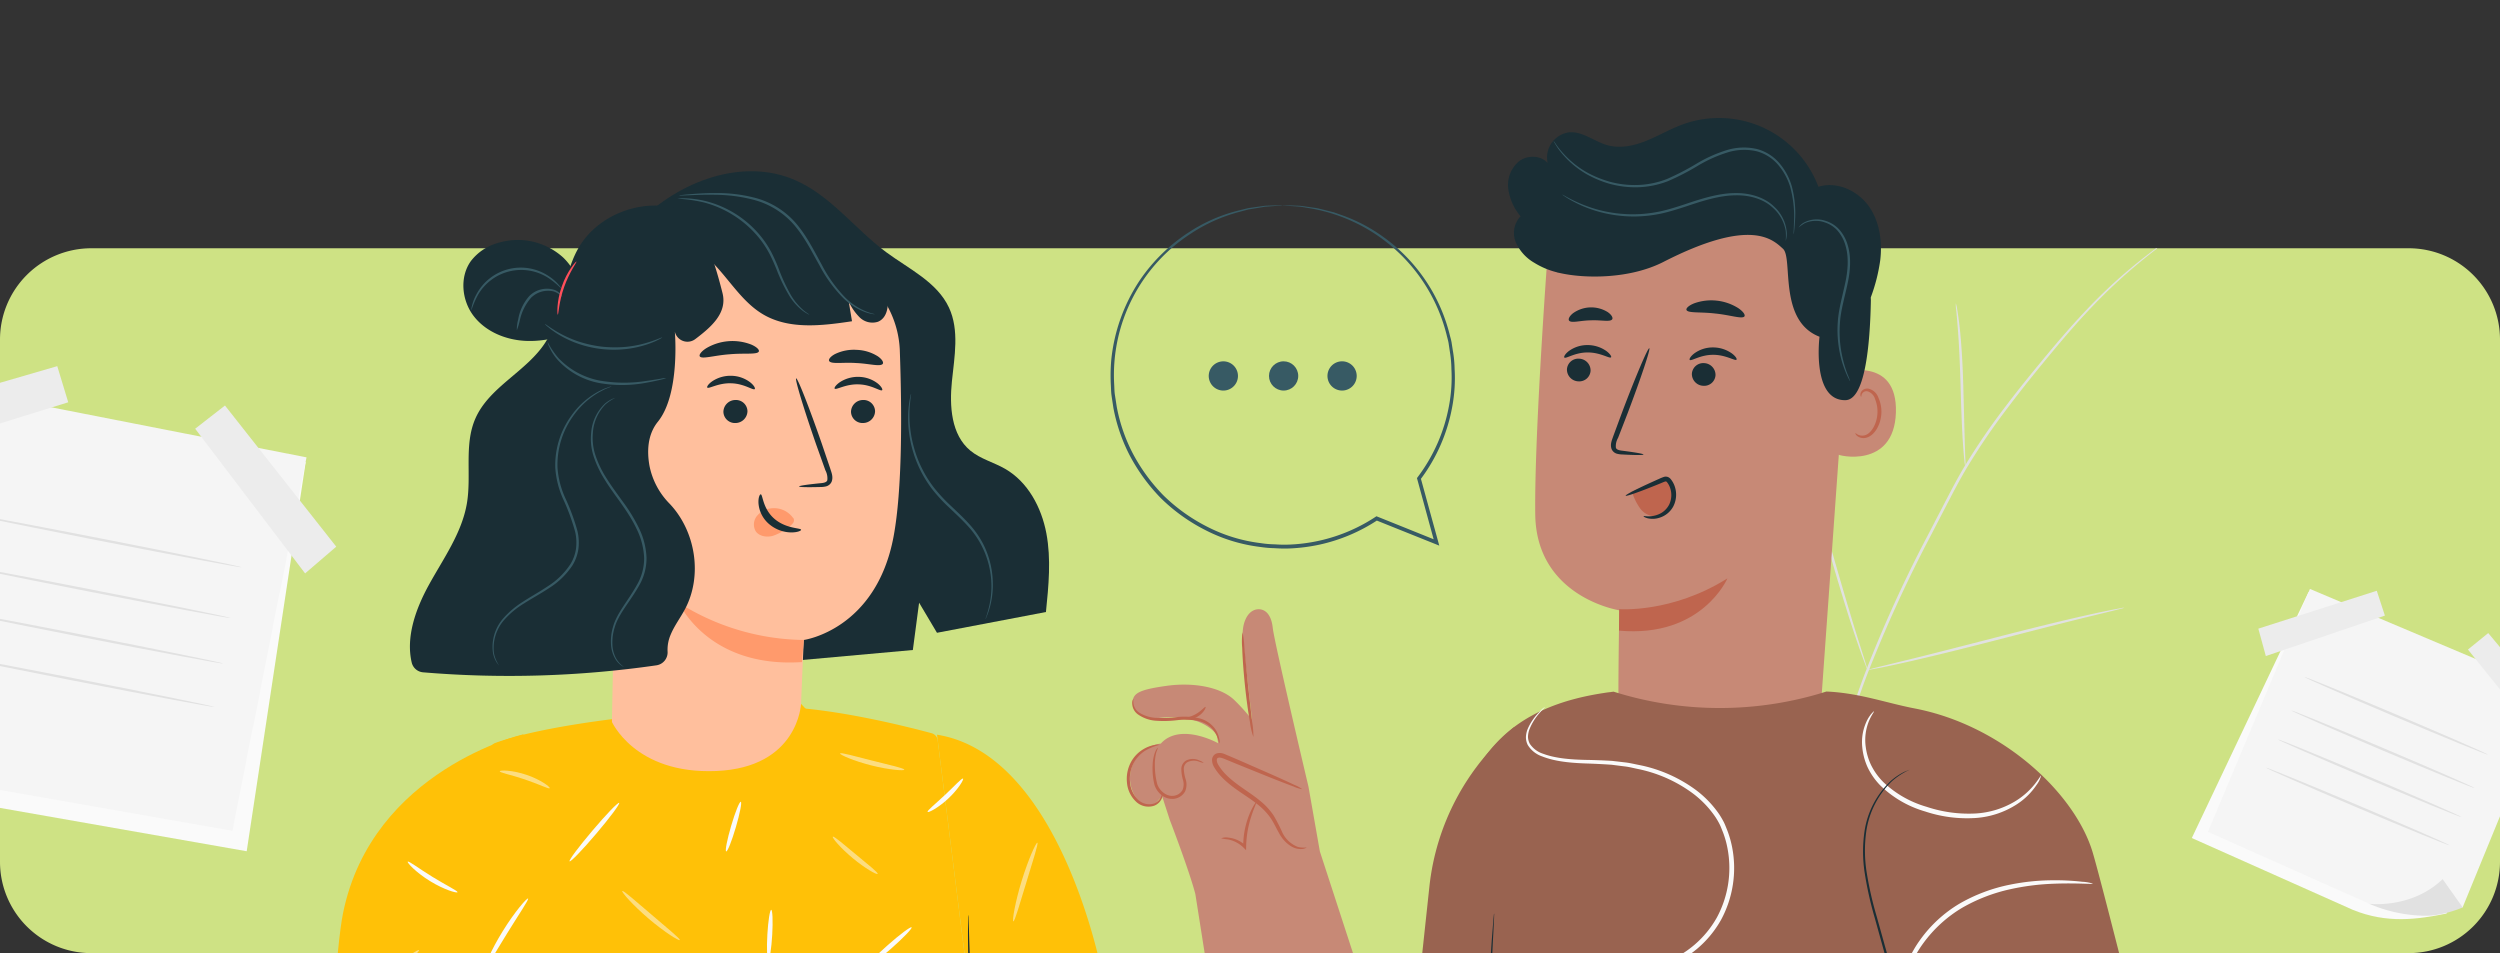 <svg xmlns="http://www.w3.org/2000/svg" xmlns:xlink="http://www.w3.org/1999/xlink" width="720" height="274.5" viewBox="0 0 720 274.5">
  <rect x="0" y="0" width="720" height="274.5" fill="#333333" stroke="none"/>
  <defs>
    <clipPath id="clip-path">
      <path id="Trazado_625617" data-name="Trazado 625617" d="M807.2,303.5H139.8a26.3,26.3,0,0,1-26.3-26.3V126.8a26.3,26.3,0,0,1,26.3-26.3H244.56L302,62l85,38.5L366,54,631,29l42.43,71.5H807.2a26.3,26.3,0,0,1,26.3,26.3V277.2A26.307,26.307,0,0,1,807.2,303.5Z"/>
    </clipPath>
    <clipPath id="clip-path-4">
      <path id="Trazado_625680" data-name="Trazado 625680" d="M807.2,303.5H139.8a26.3,26.3,0,0,1-26.3-26.3V126.8a26.3,26.3,0,0,1,26.3-26.3H244.56L302,62l85,38.5-9.973-18.178L627.1,58.877,673.43,100.5H807.2a26.3,26.3,0,0,1,26.3,26.3V277.2A26.307,26.307,0,0,1,807.2,303.5Z"/>
    </clipPath>
  </defs>
  <g id="Grupo_1004896" data-name="Grupo 1004896" transform="translate(-2279 -3582.254)">
    <path id="Trazado_643320" data-name="Trazado 643320" d="M807.2,303.5H139.8a26.3,26.3,0,0,1-26.3-26.3V126.8a26.3,26.3,0,0,1,26.3-26.3H807.2a26.3,26.3,0,0,1,26.3,26.3V277.2A26.307,26.307,0,0,1,807.2,303.5Z" transform="translate(2165.5 3553.254)" fill="#cee284"/>
    <g id="Grupo_1004850" data-name="Grupo 1004850" transform="translate(2165.5 3553.254)">
      <g id="Grupo_901546" data-name="Grupo 901546" clip-path="url(#clip-path)">
        <g id="Grupo_901541" data-name="Grupo 901541">
          <path id="Trazado_625608" data-name="Trazado 625608" d="M98.83,145.61,79.08,240.93c8.78,8.91,18.1,17.34,33.13,20.52l72.34,12.71,16.99-112.05Z" fill="#fafafa"/>
          <path id="Trazado_625609" data-name="Trazado 625609" d="M94.7,139.73,74.96,235.05l33.13,20.52,72.34,12.71,21.35-107.56Z" fill="#f5f5f5"/>
          <path id="Trazado_625610" data-name="Trazado 625610" d="M88.44,229.96l-13.48,5.09s4.87,7.94,11.96,12.24a60.359,60.359,0,0,0,21.17,8.28S92.3,247.71,88.44,229.96Z" fill="#e1e1e1"/>
        </g>
        <path id="Trazado_625611" data-name="Trazado 625611" d="M83.71,160.19l49.44-15.33-3.16-10.41L79.74,149.06Z" fill="#ececec"/>
        <path id="Trazado_625612" data-name="Trazado 625612" d="M210.34,186.44l-32.05-40.65-8.58,6.68,31.66,41.67Z" fill="#ececec"/>
        <g id="Grupo_901542" data-name="Grupo 901542">
          <path id="Trazado_625613" data-name="Trazado 625613" d="M183.18,192.39c-.04.19-18.29-3.22-40.77-7.62s-40.68-8.12-40.64-8.31,18.29,3.22,40.78,7.62C165.02,188.48,183.22,192.2,183.18,192.39Z" fill="#e1e1e1"/>
        </g>
        <g id="Grupo_901543" data-name="Grupo 901543">
          <path id="Trazado_625614" data-name="Trazado 625614" d="M179.95,207c-.04.19-18.29-3.22-40.77-7.62s-40.68-8.12-40.64-8.31,18.29,3.22,40.78,7.62C161.79,203.09,179.99,206.81,179.95,207Z" fill="#e1e1e1"/>
        </g>
        <g id="Grupo_901544" data-name="Grupo 901544">
          <path id="Trazado_625615" data-name="Trazado 625615" d="M177.86,220.11c-.04.19-18.29-3.22-40.77-7.62s-40.68-8.12-40.64-8.31,18.29,3.22,40.78,7.62C159.7,216.2,177.9,219.92,177.86,220.11Z" fill="#e1e1e1"/>
        </g>
        <g id="Grupo_901545" data-name="Grupo 901545">
          <path id="Trazado_625616" data-name="Trazado 625616" d="M175.32,232.62c-.04.19-18.29-3.22-40.77-7.62s-40.68-8.12-40.64-8.31,18.29,3.22,40.78,7.62C157.16,228.71,175.36,232.43,175.32,232.62Z" fill="#e1e1e1"/>
        </g>
      </g>
      <g id="Grupo_901552" data-name="Grupo 901552" clip-path="url(#clip-path)">
        <g id="Grupo_901547" data-name="Grupo 901547">
          <path id="Trazado_625618" data-name="Trazado 625618" d="M843.66,229.78,818.1,292.1c-8.49,1.71-17.09,2.94-26.95-1.05l-46.41-20.7,33.62-70.85Z" fill="#fafafa"/>
          <path id="Trazado_625619" data-name="Trazado 625619" d="M848.3,228l-25.56,62.32-26.94-1.05-46.42-20.7,29.38-69.96Z" fill="#f5f5f5"/>
          <path id="Trazado_625620" data-name="Trazado 625620" d="M816.98,282.19l5.77,8.14s-5.87,2.67-11.6,2.39a41.883,41.883,0,0,1-15.35-3.44C795.8,289.27,807.9,290.88,816.98,282.19Z" fill="#e1e1e1"/>
        </g>
        <path id="Trazado_625621" data-name="Trazado 625621" d="M846.69,244l-22.42-27.93,5.84-4.75,23.17,27.82Z" fill="#ececec"/>
        <path id="Trazado_625622" data-name="Trazado 625622" d="M763.9,210.05l34.11-10.91,2.34,7.15-34.29,11.65Z" fill="#ececec"/>
        <g id="Grupo_901548" data-name="Grupo 901548">
          <path id="Trazado_625623" data-name="Trazado 625623" d="M777.17,223.97c.08-.18,11.97,4.68,26.57,10.86s26.37,11.33,26.3,11.51-11.97-4.68-26.57-10.86S777.1,224.15,777.17,223.97Z" fill="#e1e1e1"/>
        </g>
        <g id="Grupo_901549" data-name="Grupo 901549">
          <path id="Trazado_625624" data-name="Trazado 625624" d="M773.37,233.61c.08-.18,11.97,4.68,26.57,10.86s26.37,11.33,26.3,11.51-11.97-4.68-26.57-10.86S773.3,233.78,773.37,233.61Z" fill="#e1e1e1"/>
        </g>
        <g id="Grupo_901550" data-name="Grupo 901550">
          <path id="Trazado_625625" data-name="Trazado 625625" d="M769.5,241.93c.08-.18,11.97,4.68,26.57,10.86s26.37,11.33,26.3,11.51-11.97-4.68-26.57-10.86S769.42,242.11,769.5,241.93Z" fill="#e1e1e1"/>
        </g>
        <g id="Grupo_901551" data-name="Grupo 901551">
          <path id="Trazado_625626" data-name="Trazado 625626" d="M766.11,250.09c.08-.18,11.97,4.68,26.57,10.86s26.37,11.33,26.3,11.51-11.97-4.68-26.57-10.86S766.04,250.27,766.11,250.09Z" fill="#e1e1e1"/>
        </g>
      </g>
      <g id="Grupo_901576" data-name="Grupo 901576" clip-path="url(#clip-path)">
        <g id="Grupo_901559" data-name="Grupo 901559">
          <g id="Grupo_901558" data-name="Grupo 901558">
            <g id="Grupo_901557" data-name="Grupo 901557">
              <g id="Grupo_901556" data-name="Grupo 901556">
                <path id="Trazado_625629" data-name="Trazado 625629" d="M641.13,257.2a185.542,185.542,0,0,1,9.49-34.32,378.445,378.445,0,0,1,18.06-39.66q2.67-5.145,5.27-10.15c1.74-3.33,3.46-6.63,5.34-9.75a188.846,188.846,0,0,1,11.85-17.33c4.04-5.33,8.06-10.24,11.86-14.81s7.44-8.74,10.91-12.41a149.463,149.463,0,0,1,17.65-16.08c2.22-1.73,3.99-3.01,5.2-3.87.58-.41,1.04-.72,1.38-.96a3.385,3.385,0,0,1,.49-.31,2.684,2.684,0,0,1-.44.37c-.33.26-.78.59-1.34,1.03-1.18.9-2.92,2.22-5.11,3.98a157.678,157.678,0,0,0-17.43,16.23c-3.44,3.68-7.03,7.88-10.81,12.45s-7.77,9.5-11.78,14.83a191.918,191.918,0,0,0-11.77,17.29c-1.87,3.11-3.57,6.38-5.31,9.72s-3.48,6.72-5.26,10.15a389.891,389.891,0,0,0-18.08,39.55,189.252,189.252,0,0,0-9.61,34.16" fill="#e1e1e1"/>
              </g>
            </g>
          </g>
        </g>
        <g id="Grupo_901563" data-name="Grupo 901563">
          <g id="Grupo_901562" data-name="Grupo 901562">
            <g id="Grupo_901561" data-name="Grupo 901561">
              <g id="Grupo_901560" data-name="Grupo 901560">
                <path id="Trazado_625630" data-name="Trazado 625630" d="M679.51,163.31a8.9,8.9,0,0,1-.28-1.83c-.14-1.18-.27-2.9-.42-5.03-.29-4.25-.48-10.14-.67-16.63s-.47-12.36-.82-16.6c-.17-2.12-.32-3.83-.44-5.01a9.178,9.178,0,0,1-.1-1.85,8.988,8.988,0,0,1,.4,1.81c.21,1.17.45,2.88.69,5,.49,4.24.86,10.12,1.05,16.62.17,6.4.32,12.2.44,16.63.07,2,.12,3.68.17,5.04A8.652,8.652,0,0,1,679.51,163.31Z" fill="#e1e1e1"/>
              </g>
            </g>
          </g>
        </g>
        <g id="Grupo_901571" data-name="Grupo 901571">
          <g id="Grupo_901570" data-name="Grupo 901570">
            <g id="Grupo_901569" data-name="Grupo 901569">
              <g id="Grupo_901568" data-name="Grupo 901568">
                <path id="Trazado_625632" data-name="Trazado 625632" d="M651.36,221.93a2.416,2.416,0,0,1-.32-.69c-.21-.55-.47-1.22-.78-2.03-.67-1.77-1.58-4.36-2.66-7.57-2.16-6.42-4.86-15.38-7.72-25.31s-5.47-18.91-7.49-25.36c-.99-3.14-1.81-5.72-2.42-7.64-.26-.83-.47-1.52-.65-2.08a3.334,3.334,0,0,1-.18-.74,2.416,2.416,0,0,1,.32.69c.21.55.47,1.22.78,2.03.67,1.77,1.58,4.36,2.66,7.57,2.16,6.42,4.86,15.38,7.72,25.31s5.47,18.9,7.49,25.36c.99,3.14,1.81,5.72,2.42,7.64.26.83.47,1.52.65,2.08A2.315,2.315,0,0,1,651.36,221.93Z" fill="#e1e1e1"/>
              </g>
            </g>
          </g>
        </g>
        <g id="Grupo_901575" data-name="Grupo 901575">
          <g id="Grupo_901574" data-name="Grupo 901574">
            <g id="Grupo_901573" data-name="Grupo 901573">
              <g id="Grupo_901572" data-name="Grupo 901572">
                <path id="Trazado_625633" data-name="Trazado 625633" d="M725.29,204.02a2.79,2.79,0,0,1-.74.24c-.58.15-1.29.33-2.15.55-1.98.48-4.66,1.14-7.92,1.93-6.69,1.63-15.89,4-26.06,6.62s-19.41,4.9-26.13,6.4c-3.36.75-6.09,1.33-7.98,1.69-.87.16-1.59.29-2.18.4a3.692,3.692,0,0,1-.77.09,2.616,2.616,0,0,1,.74-.24c.58-.15,1.29-.33,2.15-.55,1.98-.48,4.66-1.14,7.92-1.93,6.69-1.63,15.89-3.99,26.07-6.62s19.41-4.9,26.13-6.4c3.36-.75,6.09-1.33,7.98-1.69.87-.16,1.59-.3,2.18-.4A2.427,2.427,0,0,1,725.29,204.02Z" fill="#e1e1e1"/>
              </g>
            </g>
          </g>
        </g>
      </g>
      <g id="Grupo_901703" data-name="Grupo 901703" clip-path="url(#clip-path-4)">
        <path id="Trazado_625635" data-name="Trazado 625635" d="M525.17,284.32l-6.54,60.9s-12.75-19.27-21.37-10.68c-8.22,8.18-22.73,67.93-22.73,67.93s-.2,19.48,10.17,24.63c33.19,16.48,70.15-14.59,70.15-14.59l-5.24-174.14h0A69.856,69.856,0,0,0,525.17,284.32Z" fill="#996350"/>
        <g id="Grupo_901633" data-name="Grupo 901633">
          <g id="Grupo_901632" data-name="Grupo 901632">
            <g id="Grupo_901631" data-name="Grupo 901631">
              <g id="Grupo_901627" data-name="Grupo 901627">
                <g id="Grupo_901625" data-name="Grupo 901625">
                  <g id="Grupo_901585" data-name="Grupo 901585">
                    <g id="Grupo_901584" data-name="Grupo 901584">
                      <g id="Grupo_901583" data-name="Grupo 901583">
                        <g id="Grupo_901579" data-name="Grupo 901579">
                          <g id="Grupo_901578" data-name="Grupo 901578">
                            <g id="Grupo_901577" data-name="Grupo 901577">
                              <path id="Trazado_625636" data-name="Trazado 625636" d="M637.22,242.03l-57.48-4.59c-.36-6.71.12-32.67.12-32.67s-23.91-3.72-24.21-27.63,3.85-78.81,3.85-78.81h0a83.1,83.1,0,0,1,83.5,10.5l3.54,2.73Z" fill="#c78976"/>
                            </g>
                          </g>
                        </g>
                        <g id="Grupo_901582" data-name="Grupo 901582">
                          <g id="Grupo_901581" data-name="Grupo 901581">
                            <g id="Grupo_901580" data-name="Grupo 901580">
                              <path id="Trazado_625637" data-name="Trazado 625637" d="M579.83,204.43s15.11,1.23,31.17-8.86c0,0-7.37,17.21-31.23,15.05Z" fill="#bf654e"/>
                            </g>
                          </g>
                        </g>
                      </g>
                    </g>
                  </g>
                  <g id="Grupo_901593" data-name="Grupo 901593">
                    <g id="Grupo_901588" data-name="Grupo 901588">
                      <g id="Grupo_901587" data-name="Grupo 901587">
                        <g id="Grupo_901586" data-name="Grupo 901586">
                          <path id="Trazado_625638" data-name="Trazado 625638" d="M643.61,136.32c.41-.18,16.43-4.86,15.91,11.49s-16.83,12.45-16.84,11.98S643.61,136.32,643.61,136.32Z" fill="#c78976"/>
                        </g>
                      </g>
                    </g>
                    <g id="Grupo_901592" data-name="Grupo 901592">
                      <g id="Grupo_901591" data-name="Grupo 901591">
                        <g id="Grupo_901590" data-name="Grupo 901590">
                          <g id="Grupo_901589" data-name="Grupo 901589">
                            <path id="Trazado_625639" data-name="Trazado 625639" d="M647.86,153.75c.07-.05.28.21.75.44a2.86,2.86,0,0,0,2.13.11c1.75-.58,3.29-3.27,3.46-6.22a9.371,9.371,0,0,0-.67-4.1,3.288,3.288,0,0,0-2.07-2.25,1.451,1.451,0,0,0-1.71.73c-.23.45-.14.78-.23.8-.05.04-.34-.28-.19-.96a1.8,1.8,0,0,1,.68-1,2.153,2.153,0,0,1,1.59-.37,3.979,3.979,0,0,1,2.89,2.63,9.641,9.641,0,0,1,.84,4.59c-.21,3.29-1.99,6.32-4.38,6.93a3.029,3.029,0,0,1-2.59-.52C647.88,154.15,647.81,153.78,647.86,153.75Z" fill="#bf654e"/>
                          </g>
                        </g>
                      </g>
                    </g>
                  </g>
                  <g id="Grupo_901624" data-name="Grupo 901624">
                    <g id="Grupo_901623" data-name="Grupo 901623">
                      <g id="Grupo_901616" data-name="Grupo 901616">
                        <g id="Grupo_901615" data-name="Grupo 901615">
                          <g id="Grupo_901614" data-name="Grupo 901614">
                            <g id="Grupo_901601" data-name="Grupo 901601">
                              <g id="Grupo_901596" data-name="Grupo 901596">
                                <g id="Grupo_901595" data-name="Grupo 901595">
                                  <g id="Grupo_901594" data-name="Grupo 901594">
                                    <path id="Trazado_625640" data-name="Trazado 625640" d="M564.78,135.39a3.413,3.413,0,0,0,3.29,3.44,3.267,3.267,0,0,0,3.52-3.08,3.422,3.422,0,0,0-3.29-3.45A3.268,3.268,0,0,0,564.78,135.39Z" fill="#1a2e35"/>
                                  </g>
                                </g>
                              </g>
                              <g id="Grupo_901600" data-name="Grupo 901600">
                                <g id="Grupo_901599" data-name="Grupo 901599">
                                  <g id="Grupo_901598" data-name="Grupo 901598">
                                    <g id="Grupo_901597" data-name="Grupo 901597">
                                      <path id="Trazado_625641" data-name="Trazado 625641" d="M564.03,131.97c.42.45,3.01-1.47,6.68-1.46,3.67-.04,6.37,1.85,6.77,1.4.2-.2-.24-1-1.41-1.86a9.4,9.4,0,0,0-5.42-1.67,9,9,0,0,0-5.32,1.72C564.21,130.96,563.83,131.77,564.03,131.97Z" fill="#1a2e35"/>
                                    </g>
                                  </g>
                                </g>
                              </g>
                            </g>
                            <g id="Grupo_901609" data-name="Grupo 901609">
                              <g id="Grupo_901604" data-name="Grupo 901604">
                                <g id="Grupo_901603" data-name="Grupo 901603">
                                  <g id="Grupo_901602" data-name="Grupo 901602">
                                    <path id="Trazado_625642" data-name="Trazado 625642" d="M600.76,136.67a3.413,3.413,0,0,0,3.29,3.44,3.267,3.267,0,0,0,3.52-3.08,3.422,3.422,0,0,0-3.29-3.45A3.28,3.28,0,0,0,600.76,136.67Z" fill="#1a2e35"/>
                                  </g>
                                </g>
                              </g>
                              <g id="Grupo_901608" data-name="Grupo 901608">
                                <g id="Grupo_901607" data-name="Grupo 901607">
                                  <g id="Grupo_901606" data-name="Grupo 901606">
                                    <g id="Grupo_901605" data-name="Grupo 901605">
                                      <path id="Trazado_625643" data-name="Trazado 625643" d="M600.15,132.65c.42.45,3.01-1.47,6.69-1.46,3.67-.04,6.37,1.85,6.77,1.4.2-.2-.23-1-1.41-1.86a9.4,9.4,0,0,0-5.42-1.67,9,9,0,0,0-5.32,1.72C600.33,131.65,599.94,132.45,600.15,132.65Z" fill="#1a2e35"/>
                                    </g>
                                  </g>
                                </g>
                              </g>
                            </g>
                            <g id="Grupo_901613" data-name="Grupo 901613">
                              <g id="Grupo_901612" data-name="Grupo 901612">
                                <g id="Grupo_901611" data-name="Grupo 901611">
                                  <g id="Grupo_901610" data-name="Grupo 901610">
                                    <path id="Trazado_625644" data-name="Trazado 625644" d="M586.82,159.9c.02-.21-2.27-.6-5.97-1.08-.94-.1-1.83-.28-1.98-.92a4.743,4.743,0,0,1,.63-2.78c.88-2.27,1.81-4.65,2.77-7.14,3.85-10.17,6.64-18.54,6.23-18.69s-3.87,7.97-7.72,18.14c-.93,2.51-1.81,4.9-2.66,7.19-.35,1.07-.97,2.28-.49,3.68a2.343,2.343,0,0,0,1.54,1.37,6.625,6.625,0,0,0,1.59.22C584.49,160.09,586.8,160.11,586.82,159.9Z" fill="#1a2e35"/>
                                  </g>
                                </g>
                              </g>
                            </g>
                          </g>
                        </g>
                      </g>
                      <g id="Grupo_901619" data-name="Grupo 901619">
                        <g id="Grupo_901618" data-name="Grupo 901618">
                          <g id="Grupo_901617" data-name="Grupo 901617">
                            <path id="Trazado_625645" data-name="Trazado 625645" d="M599.2,118.25c.36,1,4.03.53,8.34,1.05,4.32.43,7.8,1.69,8.37.8.26-.43-.35-1.37-1.76-2.34a14.6,14.6,0,0,0-12.73-1.4C599.84,116.99,599.05,117.78,599.2,118.25Z" fill="#1a2e35"/>
                          </g>
                        </g>
                      </g>
                      <g id="Grupo_901622" data-name="Grupo 901622">
                        <g id="Grupo_901621" data-name="Grupo 901621">
                          <g id="Grupo_901620" data-name="Grupo 901620">
                            <path id="Trazado_625646" data-name="Trazado 625646" d="M565.39,121.33c.65.83,3.18-.03,6.22-.07,3.04-.15,5.62.56,6.21-.31.26-.42-.15-1.26-1.27-2.05a9,9,0,0,0-10.02.31C565.45,120.07,565.1,120.92,565.39,121.33Z" fill="#1a2e35"/>
                          </g>
                        </g>
                      </g>
                    </g>
                  </g>
                </g>
                <g id="Grupo_901626" data-name="Grupo 901626">
                  <path id="Trazado_625647" data-name="Trazado 625647" d="M547.86,83.24a8.841,8.841,0,0,1,3.26-7.89c2.41-1.74,6.15-1.63,8.11.61a7.306,7.306,0,0,1,6.28-8.86c3.9-.25,7.23,2.7,10.99,3.73,3.68,1.01,7.63.14,11.16-1.29s6.85-3.39,10.43-4.7A30.573,30.573,0,0,1,637.2,82.79c5.23-1.63,11.17,1.02,14.4,5.45s4.05,10.25,3.41,15.69a50.005,50.005,0,0,1-2.73,10.73c0,.31.03.61.03.92-.25,13.15-1.73,28.59-7.34,28.67-9.78.15-7.45-18.27-7.45-18.27-12-4.64-7.53-22.61-10.53-25.34s-9.28-9.06-34.4,3.78c-9.75,4.99-22.72,4.83-29.8,3.22-.21-.05-.42-.08-.63-.13-.04-.01-.1-.02-.15-.03-.08-.02-.13-.06-.21-.08a22.672,22.672,0,0,1-6.44-2.73,12.747,12.747,0,0,1-5.31-5.9,6.978,6.978,0,0,1,1.37-7.48A15.468,15.468,0,0,1,547.86,83.24Z" fill="#1a2e35"/>
                </g>
              </g>
              <g id="Grupo_901630" data-name="Grupo 901630">
                <g id="Grupo_901629" data-name="Grupo 901629">
                  <g id="Grupo_901628" data-name="Grupo 901628">
                    <path id="Trazado_625648" data-name="Trazado 625648" d="M684.24,392.07,686.05,426l4.04,48.74H536.47l6.67-72.01L530.06,288.96c1.14-40.2,16.57-56.92,48.16-60.76.26-.03-2.75.34-2.49.31,4.35-.51,0,0,2.49-.31a101.631,101.631,0,0,0,61.28-.04h0c9.47.4,17.32,3.32,25.37,4.86,25.37,4.86,46.27,24.47,51.34,41.53,4.18,14.05,34.39,135.9,34.39,135.9H690.5Z" fill="#996350"/>
                  </g>
                </g>
              </g>
            </g>
          </g>
        </g>
        <path id="Trazado_625649" data-name="Trazado 625649" d="M583.7,171.2a16.482,16.482,0,0,0,2.13,4.18,5.537,5.537,0,0,0,3.94,2.29,4.972,4.972,0,0,0,4.21-2.3,7.932,7.932,0,0,0,1.17-4.79c-.07-1.51-.76-3.31-2.26-3.49a3.894,3.894,0,0,0-1.82.4c-2.63,1.07-5.26,2.13-7.89,3.2" fill="#bf654e"/>
        <g id="Grupo_901634" data-name="Grupo 901634">
          <path id="Trazado_625650" data-name="Trazado 625650" d="M586.85,177.69c.04-.25,1.77.46,4.21-.52a5.969,5.969,0,0,0,3.18-2.89,6.328,6.328,0,0,0,.1-5.16,5.3,5.3,0,0,0-.69-1.18c-.31-.33-.25-.31-.6-.26-.32.09-.84.33-1.26.5-.44.18-.87.36-1.3.53-1.69.68-3.22,1.28-4.51,1.76-2.58.96-4.22,1.47-4.29,1.29s1.42-1.01,3.9-2.21c1.24-.6,2.73-1.29,4.39-2.04.42-.19.84-.38,1.28-.57a12.466,12.466,0,0,1,1.44-.59,1.815,1.815,0,0,1,1.17.03,2.1,2.1,0,0,1,.87.69,7.07,7.07,0,0,1,.89,1.5,7.4,7.4,0,0,1-.24,6.31,6.755,6.755,0,0,1-4,3.24,6.332,6.332,0,0,1-3.42.13C587.19,178.04,586.82,177.77,586.85,177.69Z" fill="#1a2e35"/>
        </g>
        <g id="Grupo_901680" data-name="Grupo 901680">
          <g id="Grupo_901679" data-name="Grupo 901679">
            <g id="Grupo_901638" data-name="Grupo 901638">
              <g id="Grupo_901637" data-name="Grupo 901637">
                <g id="Grupo_901636" data-name="Grupo 901636">
                  <g id="Grupo_901635" data-name="Grupo 901635">
                    <path id="Trazado_625651" data-name="Trazado 625651" d="M529.8,385.28,493.62,274.2l-3.28-18.65s-9.84-41.58-10.28-45.69c-.51-4.75-2.92-5.65-4.66-5.35-2.71.48-4.28,4.05-3.98,8.14.11,1.42,2.68,23.67,2.68,23.67a54.046,54.046,0,0,0-4.96-5.55c-3.74-3.81-11.73-5.36-19.64-4.25s-10.03,2.12-9.74,5.21a3.981,3.981,0,0,0,1.88,2.83,7.8,7.8,0,0,0,5.43,1.24c12.69-1.6,16.85,4.82,16.85,4.82l.43,2.44s-8.33-4.69-14.23-1.69a7.492,7.492,0,0,0-2.29,1.78,10,10,0,0,0-7.02,15.77c.98,1.38,2.65,2.57,4.27,2.06a5.3,5.3,0,0,0,2.1-1.61,7.892,7.892,0,0,1,1.04-.96l2.16,6.67s5.65,14.72,7.38,21.4l17.62,111.85a28.068,28.068,0,0,0,32.59,23.28h0A28.048,28.048,0,0,0,529.8,385.28Z" fill="#c78976"/>
                  </g>
                </g>
              </g>
            </g>
            <g id="Grupo_901648" data-name="Grupo 901648">
              <g id="Grupo_901642" data-name="Grupo 901642">
                <g id="Grupo_901641" data-name="Grupo 901641">
                  <g id="Grupo_901640" data-name="Grupo 901640">
                    <g id="Grupo_901639" data-name="Grupo 901639">
                      <path id="Trazado_625652" data-name="Trazado 625652" d="M489.8,273.07c-2.27.89-4.84-.56-6.33-2.49s-2.27-4.31-3.61-6.34c-4.01-6.08-12.35-8.28-16.06-14.55-.52-.87-.88-2.11-.14-2.8.69-.64,1.79-.31,2.66.05q11.115,4.68,22.22,9.35" fill="#c78976"/>
                    </g>
                  </g>
                </g>
              </g>
              <g id="Grupo_901647" data-name="Grupo 901647">
                <g id="Grupo_901646" data-name="Grupo 901646">
                  <g id="Grupo_901645" data-name="Grupo 901645">
                    <g id="Grupo_901644" data-name="Grupo 901644">
                      <g id="Grupo_901643" data-name="Grupo 901643">
                        <path id="Trazado_625653" data-name="Trazado 625653" d="M488.55,256.29a9.439,9.439,0,0,0-2.3-1.26c-1.52-.73-3.73-1.74-6.47-2.96-2.86-1.25-6.11-2.67-9.66-4.23-.92-.39-1.85-.79-2.8-1.2-.92-.31-1.97-1.13-3.56-.61a2.04,2.04,0,0,0-1.19,1.95,4.144,4.144,0,0,0,.56,1.89,15.66,15.66,0,0,0,2.14,2.84c3.31,3.46,7.31,5.43,10.32,7.89a18.236,18.236,0,0,1,3.78,3.9c.96,1.4,1.62,2.91,2.38,4.23,1.4,2.75,3.68,4.43,5.43,4.71,1.79.33,2.68-.36,2.63-.38a7.086,7.086,0,0,1-2.5-.14,8.225,8.225,0,0,1-4.71-4.65,47.28,47.28,0,0,0-2.29-4.4,18.911,18.911,0,0,0-3.93-4.26c-3.1-2.6-7.06-4.63-10.11-7.84a15.012,15.012,0,0,1-1.94-2.56c-.5-.87-.54-1.8-.02-1.95.54-.25,1.56.18,2.51.59.96.39,1.9.78,2.82,1.16,3.59,1.45,6.88,2.78,9.78,3.95,2.79,1.11,5.06,1.98,6.64,2.56A9.236,9.236,0,0,0,488.55,256.29Z" fill="#bf654e"/>
                      </g>
                    </g>
                  </g>
                </g>
              </g>
            </g>
            <g id="Grupo_901653" data-name="Grupo 901653">
              <g id="Grupo_901652" data-name="Grupo 901652">
                <g id="Grupo_901651" data-name="Grupo 901651">
                  <g id="Grupo_901650" data-name="Grupo 901650">
                    <g id="Grupo_901649" data-name="Grupo 901649">
                      <path id="Trazado_625654" data-name="Trazado 625654" d="M464.67,243.16a9.884,9.884,0,0,0-1.92-4.13,7.667,7.667,0,0,0-4.17-2.39,19.757,19.757,0,0,0-6.11-.22,31.679,31.679,0,0,1-6.35.13,10.18,10.18,0,0,1-4.93-1.83,3.961,3.961,0,0,1-1.61-3.16,2.439,2.439,0,0,1,.29-1.27c.09.01-.01.47.06,1.25a3.737,3.737,0,0,0,1.64,2.67,10.016,10.016,0,0,0,4.64,1.52,34.589,34.589,0,0,0,6.18-.2,19.213,19.213,0,0,1,6.38.31,8.01,8.01,0,0,1,4.46,2.79,7.278,7.278,0,0,1,1.44,3.24A2.572,2.572,0,0,1,464.67,243.16Z" fill="#bf654e"/>
                    </g>
                  </g>
                </g>
              </g>
            </g>
            <g id="Grupo_901658" data-name="Grupo 901658">
              <g id="Grupo_901657" data-name="Grupo 901657">
                <g id="Grupo_901656" data-name="Grupo 901656">
                  <g id="Grupo_901655" data-name="Grupo 901655">
                    <g id="Grupo_901654" data-name="Grupo 901654">
                      <path id="Trazado_625655" data-name="Trazado 625655" d="M471.34,211.08a24.677,24.677,0,0,1,.54,4.42c.29,3.04.64,6.66,1.03,10.67.45,4,.85,7.62,1.19,10.65a24.056,24.056,0,0,1,.38,4.44,19.426,19.426,0,0,1-1-4.35c-.48-2.71-1.02-6.48-1.45-10.65s-.69-7.97-.78-10.72A19.744,19.744,0,0,1,471.34,211.08Z" fill="#bf654e"/>
                    </g>
                  </g>
                </g>
              </g>
            </g>
            <g id="Grupo_901663" data-name="Grupo 901663">
              <g id="Grupo_901662" data-name="Grupo 901662">
                <g id="Grupo_901661" data-name="Grupo 901661">
                  <g id="Grupo_901660" data-name="Grupo 901660">
                    <g id="Grupo_901659" data-name="Grupo 901659">
                      <path id="Trazado_625656" data-name="Trazado 625656" d="M460.18,248.72a5.783,5.783,0,0,1-1.35-.36,4.13,4.13,0,0,0-3.44.2,2.206,2.206,0,0,0-.95,1.97,11.585,11.585,0,0,0,.52,2.86,5.01,5.01,0,0,1-.15,3.54,4.274,4.274,0,0,1-3.2,2.13,4.867,4.867,0,0,1-3.65-1.13,6.048,6.048,0,0,1-1.98-2.92,19.526,19.526,0,0,1-.52-5.71,11.574,11.574,0,0,1,.74-3.79c.37-.85.76-1.21.79-1.18a13.06,13.06,0,0,1-.46,1.3,13.56,13.56,0,0,0-.43,3.69,21.184,21.184,0,0,0,.68,5.46c.56,1.8,2.52,3.68,4.73,3.41a3.431,3.431,0,0,0,2.55-1.65,4.281,4.281,0,0,0,.12-2.96,11.872,11.872,0,0,1-.46-3.06,2.879,2.879,0,0,1,1.36-2.48,4.332,4.332,0,0,1,3.89,0A3.358,3.358,0,0,1,460.18,248.72Z" fill="#bf654e"/>
                    </g>
                  </g>
                </g>
              </g>
            </g>
            <g id="Grupo_901668" data-name="Grupo 901668">
              <g id="Grupo_901667" data-name="Grupo 901667">
                <g id="Grupo_901666" data-name="Grupo 901666">
                  <g id="Grupo_901665" data-name="Grupo 901665">
                    <g id="Grupo_901664" data-name="Grupo 901664">
                      <path id="Trazado_625657" data-name="Trazado 625657" d="M448.25,257.21c.04-.01.21.45.01,1.27a3.867,3.867,0,0,1-2.34,2.56,5.175,5.175,0,0,1-5.04-.98,8.47,8.47,0,0,1-2.81-5.63,10.279,10.279,0,0,1,1.26-6.15,9.685,9.685,0,0,1,3.63-3.61,9.133,9.133,0,0,1,3.24-1.14,2.724,2.724,0,0,1,1.26-.01,16.118,16.118,0,0,0-4.17,1.69,9.625,9.625,0,0,0-3.24,3.48,9.794,9.794,0,0,0-1.1,5.66,7.8,7.8,0,0,0,2.45,5.09,4.607,4.607,0,0,0,4.3,1.02,3.692,3.692,0,0,0,2.22-2.08C448.22,257.67,448.17,257.21,448.25,257.21Z" fill="#bf654e"/>
                    </g>
                  </g>
                </g>
              </g>
            </g>
            <g id="Grupo_901673" data-name="Grupo 901673">
              <g id="Grupo_901672" data-name="Grupo 901672">
                <g id="Grupo_901671" data-name="Grupo 901671">
                  <g id="Grupo_901670" data-name="Grupo 901670">
                    <g id="Grupo_901669" data-name="Grupo 901669">
                      <path id="Trazado_625658" data-name="Trazado 625658" d="M465.19,270.44a3.619,3.619,0,0,1,2.13-.2,8.363,8.363,0,0,1,4.94,2.31l-.72.3a26.833,26.833,0,0,1,.17-3.02c.67-5.87,3.43-9.94,3.59-9.79.25.11-2.07,4.24-2.71,9.89-.12,1.02-.18,2.01-.2,2.92l-.02,1.01-.7-.71a8.811,8.811,0,0,0-4.42-2.38A18.855,18.855,0,0,1,465.19,270.44Z" fill="#bf654e"/>
                    </g>
                  </g>
                </g>
              </g>
            </g>
            <g id="Grupo_901678" data-name="Grupo 901678">
              <g id="Grupo_901677" data-name="Grupo 901677">
                <g id="Grupo_901676" data-name="Grupo 901676">
                  <g id="Grupo_901675" data-name="Grupo 901675">
                    <g id="Grupo_901674" data-name="Grupo 901674">
                      <path id="Trazado_625659" data-name="Trazado 625659" d="M460.69,232.59c.22.08-.47,1.77-2.33,2.82-1.86,1.07-3.66.79-3.62.56,0-.26,1.57-.39,3.18-1.33C459.55,233.73,460.47,232.46,460.69,232.59Z" fill="#bf654e"/>
                    </g>
                  </g>
                </g>
              </g>
            </g>
          </g>
        </g>
        <g id="Grupo_901681" data-name="Grupo 901681">
          <path id="Trazado_625660" data-name="Trazado 625660" d="M558.46,232.58c.03.04-.49.54-1.4,1.58a16.2,16.2,0,0,0-3.14,5.04,6.81,6.81,0,0,0-.36,1.95,4.486,4.486,0,0,0,.52,2.05,7.276,7.276,0,0,0,3.9,2.9c3.43,1.28,7.71,1.66,12.36,1.75,2.33.04,4.84.13,7.41.28,1.29.15,2.6.3,3.94.46s2.67.5,4.05.76a41.013,41.013,0,0,1,16.25,7.22,29.83,29.83,0,0,1,6.71,7.04,24.958,24.958,0,0,1,1.27,2.19c.39.79.67,1.57.99,2.35a29.165,29.165,0,0,1,1.41,4.94,31.39,31.39,0,0,1-3.18,20.78,30.241,30.241,0,0,1-15.98,13.64,31.494,31.494,0,0,1-9.95,1.98,38.243,38.243,0,0,1-9.62-1.17,62.293,62.293,0,0,0-8.85-1.58,15.309,15.309,0,0,0-8.03,1.42,20.5,20.5,0,0,0-6.01,4.88c-1.68,1.89-3.12,3.88-4.54,5.77-2.81,3.77-5.78,7.09-9.24,8.83a11.409,11.409,0,0,1-5.15,1.35,11.645,11.645,0,0,1-4.39-.82,9.546,9.546,0,0,1-3.01-1.9,7.207,7.207,0,0,1-1.51-2.13,4.844,4.844,0,0,1-.48-2.08,19.958,19.958,0,0,0,.73,1.95,7.227,7.227,0,0,0,1.54,1.95,9.2,9.2,0,0,0,2.93,1.7,10.72,10.72,0,0,0,8.98-.71c3.25-1.71,6.07-4.95,8.81-8.73,1.38-1.89,2.81-3.93,4.52-5.89a21.708,21.708,0,0,1,6.3-5.2,16.542,16.542,0,0,1,8.64-1.61,62.293,62.293,0,0,1,9.05,1.55,37.515,37.515,0,0,0,9.3,1.1,30.215,30.215,0,0,0,9.51-1.92,28.991,28.991,0,0,0,15.23-13.03,30.037,30.037,0,0,0,3.06-19.84,27.183,27.183,0,0,0-1.33-4.73c-.32-.76-.59-1.54-.93-2.22a21.8,21.8,0,0,0-1.18-2.05,28.708,28.708,0,0,0-6.38-6.75,40.085,40.085,0,0,0-15.72-7.11c-1.34-.26-2.64-.62-3.96-.78s-2.6-.33-3.86-.49c-2.55-.18-4.97-.29-7.34-.37-4.72-.16-9.05-.6-12.63-2.01a7.82,7.82,0,0,1-4.2-3.31,4.985,4.985,0,0,1-.53-2.37,7,7,0,0,1,.45-2.12,15.358,15.358,0,0,1,3.45-5.05A6.867,6.867,0,0,1,558.46,232.58Z" fill="#fafafa"/>
        </g>
        <g id="Grupo_901682" data-name="Grupo 901682">
          <path id="Trazado_625661" data-name="Trazado 625661" d="M661.3,322.72a10.181,10.181,0,0,1-.65-3.04,25.116,25.116,0,0,1,.56-8.48,32.532,32.532,0,0,1,5.25-11.47,37.617,37.617,0,0,1,11.36-10.47,47.851,47.851,0,0,1,14.43-5.45,62.957,62.957,0,0,1,12.5-1.29,68.607,68.607,0,0,1,8.44.43,12.174,12.174,0,0,1,3.05.53c-.02.25-4.41-.24-11.46.04a68.942,68.942,0,0,0-12.25,1.56,48.663,48.663,0,0,0-13.99,5.4,37.728,37.728,0,0,0-11.02,10.02,33.152,33.152,0,0,0-5.33,10.95,27.868,27.868,0,0,0-.98,8.2A18.331,18.331,0,0,1,661.3,322.72Z" fill="#fafafa"/>
        </g>
        <g id="Grupo_901683" data-name="Grupo 901683">
          <path id="Trazado_625662" data-name="Trazado 625662" d="M735.18,346.23a9.837,9.837,0,0,1-1.59,2.38,39.256,39.256,0,0,1-5.44,5.59,44.4,44.4,0,0,1-48.55,5.86,39.7,39.7,0,0,1-6.62-4.13,10.118,10.118,0,0,1-2.11-1.93c.16-.23,3.25,2.47,9.15,5.16a45.4,45.4,0,0,0,47.5-5.73C732.61,349.4,734.97,346.05,735.18,346.23Z" fill="#fafafa"/>
        </g>
        <g id="Grupo_901684" data-name="Grupo 901684">
          <path id="Trazado_625663" data-name="Trazado 625663" d="M667.28,341.9a7.074,7.074,0,0,1-1.23.5,9.145,9.145,0,0,0-3.09,2.06,14.955,14.955,0,0,0-3.11,4.99,46.552,46.552,0,0,0-2.17,7.63,90.2,90.2,0,0,1-2.2,9.53,21.99,21.99,0,0,1-2.34,5.04,19.73,19.73,0,0,1-3.94,4.4,30.936,30.936,0,0,1-11.17,5.65c-4.16,1.23-8.58,1.91-13,2.78-8.84,1.63-16.95,4.91-23.11,9.63a37.911,37.911,0,0,0-7.7,7.76,34.307,34.307,0,0,0-4.4,8.46,29.378,29.378,0,0,0-1.43,13.68c.49,3.26,1.22,4.97,1.08,5.02a4.541,4.541,0,0,1-.57-1.22,12.41,12.41,0,0,1-.52-1.54,16.449,16.449,0,0,1-.53-2.17,28.517,28.517,0,0,1,1.02-14.09,34.535,34.535,0,0,1,4.39-8.82,38.33,38.33,0,0,1,7.87-8.12c6.31-4.92,14.65-8.32,23.63-9.98,4.47-.87,8.84-1.54,12.89-2.72a30,30,0,0,0,10.73-5.32,18.378,18.378,0,0,0,3.73-4.08,21.6,21.6,0,0,0,2.27-4.73,92.654,92.654,0,0,0,2.33-9.37,44.57,44.57,0,0,1,2.42-7.72,14.957,14.957,0,0,1,3.46-5.08,8.751,8.751,0,0,1,3.37-1.93A3.959,3.959,0,0,1,667.28,341.9Z" fill="#fafafa"/>
        </g>
        <g id="Grupo_901685" data-name="Grupo 901685">
          <path id="Trazado_625664" data-name="Trazado 625664" d="M631.05,336.26a5.586,5.586,0,0,1,.7,2.77,11.9,11.9,0,0,1-2.16,7.48,11.649,11.649,0,0,1-4.07,3.7,11.115,11.115,0,0,1-2.93,1.07,11.688,11.688,0,0,1-3.3.14,12.91,12.91,0,0,1-6.49-2.63,11.589,11.589,0,0,1-4.19-6.27,10.135,10.135,0,0,1,2.09-9.22,22.5,22.5,0,0,1,2.97-3.24,10.878,10.878,0,0,1,1.72-1.29,4.591,4.591,0,0,1,2.12-.74l.18,1.21c-.23.06-.45.11-.67.17l-.34-1.16a11.565,11.565,0,0,1,7.45.4,12.233,12.233,0,0,1,4.7,3.25,10.081,10.081,0,0,1,1.92,3.11,3.065,3.065,0,0,1,.3,1.25c-.18.08-.59-1.74-2.73-3.89a12.162,12.162,0,0,0-4.53-2.81,10.691,10.691,0,0,0-6.74-.18l-.34-1.16.66-.18.18,1.21a6.154,6.154,0,0,0-3.02,1.77,22.172,22.172,0,0,0-2.75,3.08,8.888,8.888,0,0,0-1.82,8.07,10.294,10.294,0,0,0,3.67,5.52,11.716,11.716,0,0,0,5.78,2.42,11.008,11.008,0,0,0,2.93-.06,9.743,9.743,0,0,0,2.62-.88,10.757,10.757,0,0,0,3.8-3.24,12.066,12.066,0,0,0,2.42-6.89C631.23,337.27,630.92,336.3,631.05,336.26Z" fill="#fafafa"/>
        </g>
        <g id="Grupo_901686" data-name="Grupo 901686">
          <path id="Trazado_625665" data-name="Trazado 625665" d="M543.81,292.1a1.226,1.226,0,0,1,.01.36c-.01.28-.02.63-.03,1.06-.05.99-.12,2.35-.2,4.08-.21,3.54-.42,8.66-.71,14.99-.53,12.66-1.05,30.17-1.46,49.5s-.67,36.86-.85,49.53c-.1,6.3-.17,11.41-.23,15.01q-.06,2.6-.09,4.08c-.02.43-.03.78-.04,1.06a1.259,1.259,0,0,1-.04.36,1.649,1.649,0,0,1-.03-.36c-.01-.28-.02-.63-.03-1.06-.01-.99-.03-2.35-.04-4.08V411.62c.05-12.68.23-30.19.64-49.54s1.01-36.85,1.66-49.51c.35-6.33.63-11.45.93-14.99.14-1.73.25-3.09.33-4.07.04-.43.08-.78.1-1.06A2.689,2.689,0,0,1,543.81,292.1Z" fill="#1a2e35"/>
        </g>
        <g id="Grupo_901687" data-name="Grupo 901687" opacity="0.2">
          <path id="Trazado_625666" data-name="Trazado 625666" d="M517.97,417.81c7.54,3.61,17.4-3.32,21.26-10.74,0,0,2.01-16.35,1.73-24.71-.52-15.47.61-30.78.09-46.25a48.716,48.716,0,0,1-11.04,25.13c-1.66,1.96-3.53,3.9-4.15,6.39-1.11,4.46,2.3,12.48,4.49,16.52,6.7,12.36-7.98,33.75-11.9,33.35"/>
        </g>
        <g id="Grupo_901688" data-name="Grupo 901688" opacity="0.2">
          <path id="Trazado_625667" data-name="Trazado 625667" d="M659.16,316.89q3.7,46.245,7.41,92.48a27.292,27.292,0,0,0,1.62,8.57c1.14,2.69,3.36,5.09,6.22,5.67,4.38.89,8.63-2.88,9.87-7.17s.25-8.89-.83-13.23c-1.83-7.39-3.91-14.73-5.99-22.05q-9.045-31.89-18.1-63.79"/>
        </g>
        <g id="Grupo_901689" data-name="Grupo 901689">
          <path id="Trazado_625668" data-name="Trazado 625668" d="M574.42,474.79a18.069,18.069,0,0,0,2.06-4.91c.77-3.33.29-8.5-2.3-14.09-1.28-2.79-3.07-5.69-4.88-8.89a39.092,39.092,0,0,1-4.58-10.92,25.983,25.983,0,0,1,.96-13.08c1.32-4.36,3.3-8.59,4.89-13.02a38.93,38.93,0,0,0,.67-25.86,38.328,38.328,0,0,0-5.12-10.26,39.407,39.407,0,0,0-6.84-7.33,40.307,40.307,0,0,0-12.69-7.08c-3.28-1.1-5.2-1.4-5.18-1.53a5.46,5.46,0,0,1,1.4.12,29.272,29.272,0,0,1,3.94.88,38.542,38.542,0,0,1,13.16,6.83,40.324,40.324,0,0,1,7.16,7.42,38.64,38.64,0,0,1,5.41,10.54,39.788,39.788,0,0,1-.58,26.73c-1.63,4.52-3.6,8.72-4.9,12.95a25.02,25.02,0,0,0-1.01,12.42,38.027,38.027,0,0,0,4.33,10.62c1.75,3.2,3.51,6.15,4.77,9.06,2.54,5.8,2.89,11.19,1.92,14.63a12.706,12.706,0,0,1-1.67,3.71A5.492,5.492,0,0,1,574.42,474.79Z" fill="#fafafa"/>
        </g>
        <g id="Grupo_901690" data-name="Grupo 901690">
          <path id="Trazado_625669" data-name="Trazado 625669" d="M701.34,252.37a7.554,7.554,0,0,1-1.31,2.69,19.693,19.693,0,0,1-5.87,5.7,25,25,0,0,1-11.53,3.81,38.219,38.219,0,0,1-14.73-1.88,30.714,30.714,0,0,1-12.85-7.46,19.241,19.241,0,0,1-3.75-5.41,18.1,18.1,0,0,1-1.46-5.54,14.131,14.131,0,0,1,1.5-8.05,8.111,8.111,0,0,1,.69-1.1,5.147,5.147,0,0,1,.59-.74c.35-.38.54-.55.58-.52.1.08-.6.89-1.36,2.6a14.473,14.473,0,0,0-1,7.7,17.225,17.225,0,0,0,1.53,5.16,18.373,18.373,0,0,0,3.61,4.99,30.244,30.244,0,0,0,12.35,7.03,38.324,38.324,0,0,0,14.2,1.93,24.851,24.851,0,0,0,11.1-3.37,21.471,21.471,0,0,0,5.95-5.17C700.74,253.26,701.23,252.32,701.34,252.37Z" fill="#fafafa"/>
        </g>
        <g id="Grupo_901691" data-name="Grupo 901691">
          <path id="Trazado_625670" data-name="Trazado 625670" d="M682.83,397.81a2.036,2.036,0,0,1-.14-.38c-.09-.29-.21-.67-.35-1.13-.31-1.05-.74-2.51-1.29-4.37-1.1-3.86-2.67-9.35-4.6-16.12-3.83-13.67-9.1-32.49-14.93-53.27-2.89-10.41-5.63-20.33-8.14-29.35a101.378,101.378,0,0,1-2.88-13.01,40.054,40.054,0,0,1-.04-11.62,24.955,24.955,0,0,1,7.65-14.71,18.418,18.418,0,0,1,3.8-2.55c.45-.19.81-.34,1.1-.46.25-.1.38-.15.38-.13a21.116,21.116,0,0,0-5.09,3.35,25.054,25.054,0,0,0-7.34,14.59,40.178,40.178,0,0,0,.12,11.46,101.679,101.679,0,0,0,2.93,12.91c2.52,9.02,5.28,18.93,8.19,29.34,5.75,20.8,10.95,39.63,14.73,53.32,1.84,6.8,3.34,12.31,4.39,16.18.49,1.88.88,3.35,1.16,4.41.12.47.21.85.28,1.15A1.545,1.545,0,0,1,682.83,397.81Z" fill="#1a2e35"/>
        </g>
        <g id="Grupo_901692" data-name="Grupo 901692">
          <path id="Trazado_625671" data-name="Trazado 625671" d="M627.77,98.41a13.8,13.8,0,0,0,.01-2.89,11.307,11.307,0,0,0-3.74-6.72c-2.41-2.29-6.37-3.66-10.76-3.55-4.42.04-9.13,1.49-13.99,3.13-2.44.8-4.85,1.57-7.24,2.1a37.689,37.689,0,0,1-18.77-.7,36.026,36.026,0,0,1-7.37-3.13c-.83-.46-1.44-.86-1.85-1.14a3.655,3.655,0,0,1-.61-.45c.04-.06.91.51,2.59,1.36a41.164,41.164,0,0,0,7.38,2.89,38.587,38.587,0,0,0,11.62,1.38,38,38,0,0,0,6.86-.87c2.35-.53,4.73-1.29,7.17-2.1,4.85-1.63,9.65-3.11,14.2-3.11,4.51-.08,8.65,1.4,11.11,3.84a11.282,11.282,0,0,1,3.67,7.05A6.479,6.479,0,0,1,627.77,98.41Z" fill="#375a64"/>
        </g>
        <g id="Grupo_901693" data-name="Grupo 901693">
          <path id="Trazado_625672" data-name="Trazado 625672" d="M646.36,138.82a1.831,1.831,0,0,1-.31-.5c-.19-.34-.44-.85-.74-1.52a30.189,30.189,0,0,1-1.9-5.94,32.9,32.9,0,0,1-.62-9.24c.22-3.51,1.31-7.22,2.13-11.11.85-3.87,1.05-7.73.02-10.99a10.97,10.97,0,0,0-2.29-4.16,8.352,8.352,0,0,0-3.44-2.25,7.832,7.832,0,0,0-5.9.15,11.848,11.848,0,0,0-1.84,1.29,4.559,4.559,0,0,1,1.71-1.53,7.942,7.942,0,0,1,6.19-.38,8.776,8.776,0,0,1,3.71,2.33,11.671,11.671,0,0,1,2.48,4.36c1.11,3.4.91,7.41.05,11.33-.83,3.94-1.93,7.59-2.18,11.02a33.551,33.551,0,0,0,.46,9.09,35.541,35.541,0,0,0,1.67,5.94A20.171,20.171,0,0,1,646.36,138.82Z" fill="#375a64"/>
        </g>
        <g id="Grupo_901694" data-name="Grupo 901694">
          <path id="Trazado_625673" data-name="Trazado 625673" d="M630.07,96.48a5.366,5.366,0,0,1,.01-.96c.03-.7.06-1.61.1-2.74a32.039,32.039,0,0,0-1.1-9.93,17.722,17.722,0,0,0-3.19-6.03,12.357,12.357,0,0,0-6.41-4.24,16.176,16.176,0,0,0-8.56.35,39.51,39.51,0,0,0-8.56,3.88,70.945,70.945,0,0,1-8.48,4.36,25.923,25.923,0,0,1-8.74,1.76,27.8,27.8,0,0,1-8.01-.98,30.953,30.953,0,0,1-6.5-2.68,26.581,26.581,0,0,1-7.69-6.57,15.889,15.889,0,0,1-1.56-2.27,5.329,5.329,0,0,1-.46-.84,5.164,5.164,0,0,1,.58.76,21.44,21.44,0,0,0,1.65,2.18,27.31,27.31,0,0,0,7.72,6.3,31.611,31.611,0,0,0,6.41,2.55,27.484,27.484,0,0,0,7.84.9,25.317,25.317,0,0,0,8.51-1.75,72.094,72.094,0,0,0,8.39-4.34,40.046,40.046,0,0,1,8.71-3.93,16.724,16.724,0,0,1,8.91-.31,12.887,12.887,0,0,1,6.69,4.49,17.817,17.817,0,0,1,3.22,6.26,30.229,30.229,0,0,1,.9,10.08c-.07,1.19-.16,2.12-.23,2.74A4.83,4.83,0,0,1,630.07,96.48Z" fill="#375a64"/>
        </g>
        <g id="Grupo_901702" data-name="Grupo 901702">
          <g id="Grupo_901700" data-name="Grupo 901700">
            <g id="Grupo_901696" data-name="Grupo 901696">
              <path id="Trazado_625674" data-name="Trazado 625674" d="M594.36,434.53l101.1-15.08-1.63-8.99h54.42l1.59,13.83a41.832,41.832,0,0,1-40.66,49.73l-117.92-1.31Z" fill="#c78976"/>
              <g id="Grupo_901695" data-name="Grupo 901695">
                <path id="Trazado_625675" data-name="Trazado 625675" d="M601.66,436.27c-.54.18-7.35-2.87-13.45-5.7a43.861,43.861,0,0,0-20.71-4.01l-28.11,1.43s1.74,4.64,4.72,6.29,20.46,2,20.46,2l-.89.92a20.207,20.207,0,0,1-13.99,6.12l-2.69.07a26.185,26.185,0,0,1-5.87-1.15l-6.93-2.8c-2.1-.95-4.31-.79-5.23,1.32-.83,1.91-.22,4.54,5.5,7.43,3.2,1.61,15.06,5.71,15.06,5.71a28.464,28.464,0,0,0,.69,5.01c.52,1.73,5.18,3.45,5.18,3.45s2.93,6.04,4.14,7.42c.54.62,4.76,1.93,9.25,3.19a39.727,39.727,0,0,0,22.15-.17l10.71-3.2V436.97" fill="#c78976"/>
              </g>
            </g>
            <g id="Grupo_901697" data-name="Grupo 901697">
              <path id="Trazado_625676" data-name="Trazado 625676" d="M563.2,457.59c-.01.18-3.35.01-7.31-1.04s-6.95-2.53-6.88-2.69c.08-.19,3.15.99,7.06,2.01S563.23,457.38,563.2,457.59Z" fill="#bf654e"/>
            </g>
            <g id="Grupo_901698" data-name="Grupo 901698">
              <path id="Trazado_625677" data-name="Trazado 625677" d="M562.21,464.17c0,.18-1.81.3-3.95-.29s-3.65-1.6-3.56-1.75c.1-.18,1.69.52,3.74,1.07C560.49,463.77,562.22,463.97,562.21,464.17Z" fill="#bf654e"/>
            </g>
            <g id="Grupo_901699" data-name="Grupo 901699">
              <path id="Trazado_625678" data-name="Trazado 625678" d="M722.17,443.03c-.13.05-.8-1.96-2.42-4.92a39.691,39.691,0,0,0-3.24-4.95,39.136,39.136,0,0,0-10.72-9.63,40.635,40.635,0,0,0-5.27-2.69c-3.12-1.29-5.18-1.74-5.15-1.88a5.788,5.788,0,0,1,1.46.24,13.688,13.688,0,0,1,1.68.44,22.407,22.407,0,0,1,2.19.73,34.726,34.726,0,0,1,5.42,2.59,36.978,36.978,0,0,1,10.9,9.79,34.347,34.347,0,0,1,3.16,5.11,22.91,22.91,0,0,1,.96,2.1,15.587,15.587,0,0,1,.62,1.63A5.9,5.9,0,0,1,722.17,443.03Z" fill="#bf654e"/>
            </g>
          </g>
          <g id="Grupo_901701" data-name="Grupo 901701">
            <path id="Trazado_625679" data-name="Trazado 625679" d="M567.35,433.74a12.45,12.45,0,0,1-2.17,2.32,35.247,35.247,0,0,1-6.12,4.64,24.394,24.394,0,0,1-7.18,2.77,10.2,10.2,0,0,1-3.16.34c-.07-.26,4.87-.71,9.99-3.72a47.06,47.06,0,0,0,6.15-4.4A16.982,16.982,0,0,1,567.35,433.74Z" fill="#bf654e"/>
          </g>
        </g>
      </g>
      <g id="Grupo_901843" data-name="Grupo 901843" clip-path="url(#clip-path)">
        <path id="Trazado_625681" data-name="Trazado 625681" d="M276.49,401.64c2.41,0-18.41,55.94-23.77,70.23-.59,1.58-1.01,2.98-1.01,2.98l145.77.25-1.72-135.63a2.457,2.457,0,0,0-.02-.27l-12.19-97.02a2.389,2.389,0,0,0-1.74-2.01c-5.77-1.57-26.57-6.93-42.48-7.52-18.66-.69-45.63,3.01-45.63,3.01s-24.21,2.5-37.53,7.3a2.392,2.392,0,0,0-1.56,2.59Z" fill="#ffc107"/>
        <g id="Grupo_901704" data-name="Grupo 901704">
          <path id="Trazado_625682" data-name="Trazado 625682" d="M343.81,341.52a10.741,10.741,0,0,1-.73,1.76,18.135,18.135,0,0,1-1.02,1.99,27.628,27.628,0,0,1-1.55,2.53,29.958,29.958,0,0,1-2.13,2.9,41.268,41.268,0,0,1-2.73,3.1,43.811,43.811,0,0,1-15.74,10.31c-1.38.48-2.67.97-3.94,1.27a30.691,30.691,0,0,1-3.51.79,29.376,29.376,0,0,1-2.94.41,17.678,17.678,0,0,1-2.23.14,11.79,11.79,0,0,1-1.91-.03c-.01-.15,2.72-.14,6.98-1a33.537,33.537,0,0,0,3.45-.87c1.24-.32,2.51-.82,3.86-1.31a45.388,45.388,0,0,0,15.51-10.16c.99-1.04,1.95-2.01,2.74-3.02.84-.96,1.54-1.93,2.17-2.81C342.6,343.96,343.68,341.45,343.81,341.52Z" fill="#1a2e35"/>
        </g>
        <g id="Grupo_901705" data-name="Grupo 901705" opacity="0.2">
          <path id="Trazado_625683" data-name="Trazado 625683" d="M256.66,461.3c13.8,5.85,29.69,3.57,41.82-5.23,5.26-3.82,9.67-8.81,15.34-11.97,7.87-4.39,17.24-4.81,26.23-5.45,12.03-.86,24.15-2.33,35.45-6.52,2.29-.85,4.63-1.87,6.2-3.75s2.09-4.84.56-6.74c-1.56-1.95-4.44-2.06-6.93-1.98-37.7,1.11-72.14,4.13-108.84,12.85"/>
        </g>
        <path id="Trazado_625684" data-name="Trazado 625684" d="M297.29,93.1c11.65-11.86,30.04-18.87,45.27-12.2,10.24,4.48,17.19,14.09,26.18,20.74,6.55,4.84,14.64,8.58,18.07,15.96,3.02,6.51,1.57,14.08.84,21.23s-.22,15.38,5.31,19.95c2.9,2.4,6.72,3.35,9.99,5.23,6.58,3.77,10.49,11.11,11.9,18.57s.65,15.13-.12,22.68l-31.38,5.98-5.15-8.67-1.8,13.63-40.04,3.61Z" fill="#1a2e35"/>
        <g id="Grupo_901772" data-name="Grupo 901772">
          <g id="Grupo_901771" data-name="Grupo 901771">
            <g id="Grupo_901770" data-name="Grupo 901770">
              <g id="Grupo_901759" data-name="Grupo 901759">
                <g id="Grupo_901758" data-name="Grupo 901758">
                  <g id="Grupo_901757" data-name="Grupo 901757">
                    <g id="Grupo_901710" data-name="Grupo 901710">
                      <g id="Grupo_901709" data-name="Grupo 901709">
                        <g id="Grupo_901708" data-name="Grupo 901708">
                          <g id="Grupo_901707" data-name="Grupo 901707">
                            <g id="Grupo_901706" data-name="Grupo 901706">
                              <path id="Trazado_625685" data-name="Trazado 625685" d="M292.11,106.05l-.07,8.73-2.47,130.88c-.21,15.17,14.3,28.09,30.55,28.19h0c16.41.11,23.1-12.22,23.57-27.54.49-16.08,1.31-33,1.31-33s20.81-2.87,25.85-29.78c2.51-13.38,2.44-35.44,1.8-53.49a28.555,28.555,0,0,0-30.75-27.48Z" fill="#ffbf9d"/>
                            </g>
                          </g>
                        </g>
                      </g>
                    </g>
                    <g id="Grupo_901722" data-name="Grupo 901722">
                      <g id="Grupo_901715" data-name="Grupo 901715">
                        <g id="Grupo_901714" data-name="Grupo 901714">
                          <g id="Grupo_901713" data-name="Grupo 901713">
                            <g id="Grupo_901712" data-name="Grupo 901712">
                              <g id="Grupo_901711" data-name="Grupo 901711">
                                <path id="Trazado_625686" data-name="Trazado 625686" d="M365.52,147.42a3.48,3.48,0,0,1-3.44,3.41,3.321,3.321,0,0,1-3.49-3.22,3.48,3.48,0,0,1,3.44-3.41A3.321,3.321,0,0,1,365.52,147.42Z" fill="#1a2e35"/>
                              </g>
                            </g>
                          </g>
                        </g>
                      </g>
                      <g id="Grupo_901721" data-name="Grupo 901721">
                        <g id="Grupo_901720" data-name="Grupo 901720">
                          <g id="Grupo_901719" data-name="Grupo 901719">
                            <g id="Grupo_901718" data-name="Grupo 901718">
                              <g id="Grupo_901717" data-name="Grupo 901717">
                                <g id="Grupo_901716" data-name="Grupo 901716">
                                  <path id="Trazado_625687" data-name="Trazado 625687" d="M367.55,141.37c-.44.44-3.02-1.58-6.75-1.67-3.72-.15-6.52,1.7-6.91,1.23-.19-.21.27-1.01,1.48-1.85a9.492,9.492,0,0,1,5.55-1.54,9.2,9.2,0,0,1,5.35,1.89C367.4,140.35,367.77,141.18,367.55,141.37Z" fill="#1a2e35"/>
                                </g>
                              </g>
                            </g>
                          </g>
                        </g>
                      </g>
                    </g>
                    <g id="Grupo_901734" data-name="Grupo 901734">
                      <g id="Grupo_901727" data-name="Grupo 901727">
                        <g id="Grupo_901726" data-name="Grupo 901726">
                          <g id="Grupo_901725" data-name="Grupo 901725">
                            <g id="Grupo_901724" data-name="Grupo 901724">
                              <g id="Grupo_901723" data-name="Grupo 901723">
                                <path id="Trazado_625688" data-name="Trazado 625688" d="M328.77,147.42a3.48,3.48,0,0,1-3.44,3.41,3.321,3.321,0,0,1-3.49-3.22,3.48,3.48,0,0,1,3.44-3.41A3.315,3.315,0,0,1,328.77,147.42Z" fill="#1a2e35"/>
                              </g>
                            </g>
                          </g>
                        </g>
                      </g>
                      <g id="Grupo_901733" data-name="Grupo 901733">
                        <g id="Grupo_901732" data-name="Grupo 901732">
                          <g id="Grupo_901731" data-name="Grupo 901731">
                            <g id="Grupo_901730" data-name="Grupo 901730">
                              <g id="Grupo_901729" data-name="Grupo 901729">
                                <g id="Grupo_901728" data-name="Grupo 901728">
                                  <path id="Trazado_625689" data-name="Trazado 625689" d="M330.86,141.06c-.44.44-3.02-1.58-6.75-1.67-3.72-.15-6.52,1.7-6.91,1.23-.19-.21.26-1.01,1.48-1.85a9.481,9.481,0,0,1,5.54-1.54,9.2,9.2,0,0,1,5.35,1.89C330.71,140.03,331.08,140.86,330.86,141.06Z" fill="#1a2e35"/>
                                </g>
                              </g>
                            </g>
                          </g>
                        </g>
                      </g>
                    </g>
                    <g id="Grupo_901740" data-name="Grupo 901740">
                      <g id="Grupo_901739" data-name="Grupo 901739">
                        <g id="Grupo_901738" data-name="Grupo 901738">
                          <g id="Grupo_901737" data-name="Grupo 901737">
                            <g id="Grupo_901736" data-name="Grupo 901736">
                              <g id="Grupo_901735" data-name="Grupo 901735">
                                <path id="Trazado_625690" data-name="Trazado 625690" d="M343.64,169.1c-.01-.21,2.32-.55,6.09-.93.96-.07,1.86-.24,2.04-.88a4.89,4.89,0,0,0-.56-2.84q-1.245-3.5-2.62-7.33c-3.63-10.44-6.22-19.01-5.8-19.15s3.7,8.2,7.33,18.64c.87,2.57,1.7,5.02,2.5,7.37.33,1.09.92,2.34.39,3.75a2.417,2.417,0,0,1-1.61,1.35,6.669,6.669,0,0,1-1.62.18C345.99,169.36,343.65,169.31,343.64,169.1Z" fill="#1a2e35"/>
                              </g>
                            </g>
                          </g>
                        </g>
                      </g>
                    </g>
                    <g id="Grupo_901745" data-name="Grupo 901745">
                      <g id="Grupo_901744" data-name="Grupo 901744">
                        <g id="Grupo_901743" data-name="Grupo 901743">
                          <g id="Grupo_901742" data-name="Grupo 901742">
                            <g id="Grupo_901741" data-name="Grupo 901741">
                              <path id="Trazado_625691" data-name="Trazado 625691" d="M345,213.31a68.8,68.8,0,0,1-35.94-10.66s8.27,18.81,35.39,17.03Z" fill="#ff9a6c"/>
                            </g>
                          </g>
                        </g>
                      </g>
                    </g>
                    <g id="Grupo_901750" data-name="Grupo 901750">
                      <g id="Grupo_901749" data-name="Grupo 901749">
                        <g id="Grupo_901748" data-name="Grupo 901748">
                          <g id="Grupo_901747" data-name="Grupo 901747">
                            <g id="Grupo_901746" data-name="Grupo 901746">
                              <path id="Trazado_625692" data-name="Trazado 625692" d="M341.81,178.04a6.72,6.72,0,0,0-5.96-2.66,6.117,6.117,0,0,0-4.3,2.16,3.892,3.892,0,0,0-.42,4.44c.97,1.44,3.06,1.83,4.86,1.37a14.375,14.375,0,0,0,4.85-2.71,4.309,4.309,0,0,0,1.1-1.07,1.257,1.257,0,0,0,.03-1.39" fill="#ff9a6c"/>
                            </g>
                          </g>
                        </g>
                      </g>
                    </g>
                    <g id="Grupo_901756" data-name="Grupo 901756">
                      <g id="Grupo_901755" data-name="Grupo 901755">
                        <g id="Grupo_901754" data-name="Grupo 901754">
                          <g id="Grupo_901753" data-name="Grupo 901753">
                            <g id="Grupo_901752" data-name="Grupo 901752">
                              <g id="Grupo_901751" data-name="Grupo 901751">
                                <path id="Trazado_625693" data-name="Trazado 625693" d="M332.59,171.37c.61-.02.5,4.03,3.89,7s7.71,2.64,7.73,3.21c.05.25-.98.76-2.81.76a10.059,10.059,0,0,1-6.45-2.45,8.755,8.755,0,0,1-3-5.86C331.83,172.33,332.31,171.34,332.59,171.37Z" fill="#1a2e35"/>
                              </g>
                            </g>
                          </g>
                        </g>
                      </g>
                    </g>
                  </g>
                </g>
              </g>
              <g id="Grupo_901764" data-name="Grupo 901764">
                <g id="Grupo_901763" data-name="Grupo 901763">
                  <g id="Grupo_901762" data-name="Grupo 901762">
                    <g id="Grupo_901761" data-name="Grupo 901761">
                      <g id="Grupo_901760" data-name="Grupo 901760">
                        <path id="Trazado_625694" data-name="Trazado 625694" d="M332.05,130.21c-.4,1-4.11.42-8.5.83-4.4.32-7.96,1.5-8.52.58-.25-.44.39-1.38,1.85-2.32a14.862,14.862,0,0,1,12.97-1.07C331.43,128.91,332.22,129.73,332.05,130.21Z" fill="#1a2e35"/>
                      </g>
                    </g>
                  </g>
                </g>
              </g>
              <g id="Grupo_901769" data-name="Grupo 901769">
                <g id="Grupo_901768" data-name="Grupo 901768">
                  <g id="Grupo_901767" data-name="Grupo 901767">
                    <g id="Grupo_901766" data-name="Grupo 901766">
                      <g id="Grupo_901765" data-name="Grupo 901765">
                        <path id="Trazado_625695" data-name="Trazado 625695" d="M367.69,133.84c-.82.82-3.93-.14-7.69-.29-3.75-.25-6.96.38-7.67-.53-.31-.44.22-1.27,1.63-2.04a12.455,12.455,0,0,1,6.29-1.22,12.2,12.2,0,0,1,6.08,1.87C367.64,132.55,368.05,133.43,367.69,133.84Z" fill="#1a2e35"/>
                      </g>
                    </g>
                  </g>
                </g>
              </g>
            </g>
          </g>
        </g>
        <path id="Trazado_625696" data-name="Trazado 625696" d="M264.22,240.48s-43.48,10.2-51.91,51.43c-3.87,18.94-9.3,127.73,16.04,144.63,32.71,21.81,74.28,1.96,74.28,1.96l-5.34-52.62h-27l-3.64-57.64C267.67,332.66,264.22,240.48,264.22,240.48Z" fill="#ffc107"/>
        <path id="Trazado_625697" data-name="Trazado 625697" d="M418.89,421.57a33.614,33.614,0,0,0,30.16-34.9L431.29,311.2s-11.52-64.77-47.93-70.61l12.41,98.74-1.18,20.81s.56,13.77,1.96,39.56Z" fill="#ffc107"/>
        <g id="Grupo_901773" data-name="Grupo 901773">
          <path id="Trazado_625698" data-name="Trazado 625698" d="M423.6,374.35a45.787,45.787,0,0,0-6.56.72,26.635,26.635,0,0,0-20.9,21.33,44.884,44.884,0,0,0-.58,6.57,7.218,7.218,0,0,1-.21-1.78,24.162,24.162,0,0,1,.3-4.88,26.157,26.157,0,0,1,21.28-21.72,24.006,24.006,0,0,1,4.87-.4A6.794,6.794,0,0,1,423.6,374.35Z" fill="#1a2e35"/>
        </g>
        <path id="Trazado_625699" data-name="Trazado 625699" d="M311.42,90.09c4.9,6.57,7.22,11.62,10.16,23.31,1.44,5.73-3.22,9.77-7.84,13.26a3.727,3.727,0,0,1-5.89-2.16h0s1.61,17.91-4.87,25.94c-3.04,3.76-3.16,8.59-2.44,12.66a21.441,21.441,0,0,0,5.79,10.95c7.51,7.89,9.6,20.77,4.41,30.46-1.33,2.48-3.06,4.75-4.12,7.35a10.976,10.976,0,0,0-.86,4.75,3.766,3.766,0,0,1-3.19,4,296.232,296.232,0,0,1-67.2,2.02,3.676,3.676,0,0,1-3.29-2.79c-1.75-7.42,1.17-15.52,4.92-22.35,4.19-7.63,9.52-14.96,10.97-23.54,1.36-8.08-.85-16.79,2.4-24.32,3.98-9.23,14.82-13.6,20.24-22.07,5.12-7.99,4.71-18.47,9.29-26.78,5.87-10.64,20.35-15.56,31.52-10.69" fill="#1a2e35"/>
        <path id="Trazado_625700" data-name="Trazado 625700" d="M312.67,100.01c8.5,4.37,12.43,14.77,20.69,19.58,7.52,4.38,16.91,3.23,25.52,1.93l-.96-5.73a15.42,15.42,0,0,0,3.19,4.64,5.248,5.248,0,0,0,5.23,1.24c2.89-1.16,3.27-5.14,2.53-8.16a28.045,28.045,0,0,0-7.52-12.73,38.118,38.118,0,0,0-49.73-3.97" fill="#1a2e35"/>
        <g id="Grupo_901774" data-name="Grupo 901774">
          <path id="Trazado_625701" data-name="Trazado 625701" d="M392.39,292.46a6.873,6.873,0,0,1,.08,1.06c.02.76.05,1.78.09,3.05.05,2.64.19,6.47.39,11.19.39,9.45,1.27,22.49,2.34,36.89s1.87,27.46,2.13,36.92c.14,4.73.2,8.56.16,11.21-.02,1.27-.03,2.28-.04,3.05a7.2,7.2,0,0,1-.06,1.06,6.873,6.873,0,0,1-.08-1.06c-.02-.76-.05-1.78-.09-3.05-.05-2.64-.19-6.47-.39-11.19-.39-9.45-1.27-22.49-2.34-36.89s-1.87-27.45-2.13-36.92c-.14-4.73-.2-8.56-.16-11.21.02-1.27.03-2.29.04-3.05A7.36,7.36,0,0,1,392.39,292.46Z" fill="#1a2e35"/>
        </g>
        <g id="Grupo_901775" data-name="Grupo 901775">
          <path id="Trazado_625702" data-name="Trazado 625702" d="M270.29,385.89a3.3,3.3,0,0,1-.1-.76c-.04-.57-.08-1.29-.14-2.17-.11-1.98-.26-4.69-.45-7.98-.38-6.74-.98-16.05-1.68-26.33-.71-10.24-1.36-19.5-1.83-26.32-.22-3.3-.39-6-.52-7.98-.05-.88-.08-1.6-.11-2.17a2.6,2.6,0,0,1,.01-.76,3.361,3.361,0,0,1,.13.75q.09.855.24,2.16c.19,1.98.44,4.67.75,7.96.59,6.73,1.34,16.03,2.04,26.31s1.22,19.6,1.47,26.35c.12,3.38.21,6.11.22,8,0,.88.01,1.6.01,2.18A2.684,2.684,0,0,1,270.29,385.89Z" fill="#1a2e35"/>
        </g>
        <g id="Grupo_901776" data-name="Grupo 901776">
          <path id="Trazado_625703" data-name="Trazado 625703" d="M270.29,385.89c.01.13-1.41.19-3.54.91a15.744,15.744,0,0,0-10.67,12.66c-.35,2.22-.17,3.63-.29,3.64a2.677,2.677,0,0,1-.21-.98,12.331,12.331,0,0,1,.01-2.73,15.153,15.153,0,0,1,11.01-13.06,12.439,12.439,0,0,1,2.69-.47C269.94,385.81,270.29,385.84,270.29,385.89Z" fill="#1a2e35"/>
        </g>
        <g id="Grupo_901777" data-name="Grupo 901777">
          <path id="Trazado_625704" data-name="Trazado 625704" d="M302.63,438.5a4.025,4.025,0,0,1-.16-.83c-.08-.62-.18-1.42-.31-2.4-.25-2.18-.59-5.18-1.01-8.84-.79-7.55-1.87-17.84-3.07-29.2-.4-3.95-.78-7.77-1.13-11.31l.34.3c-8.67-.05-16.18-.09-21.62-.12-2.61-.04-4.72-.07-6.28-.1-.68-.02-1.23-.04-1.68-.06a2.225,2.225,0,0,1-.58-.06,2.225,2.225,0,0,1,.58-.06c.45-.02,1-.03,1.68-.06,1.55-.02,3.67-.06,6.28-.1,5.45-.03,12.95-.07,21.62-.12h.31l.03.31c.36,3.54.76,7.36,1.16,11.31,1.11,11.37,2.12,21.66,2.86,29.22.33,3.68.59,6.68.79,8.86.07.99.13,1.79.18,2.41A4.206,4.206,0,0,1,302.63,438.5Z" fill="#1a2e35"/>
        </g>
        <g id="Grupo_901778" data-name="Grupo 901778">
          <path id="Trazado_625705" data-name="Trazado 625705" d="M302.63,438.5a6.768,6.768,0,0,1-1.02.38c-.74.24-1.73.55-2.97.95-2.58.8-6.33,1.94-11,3.19a138.726,138.726,0,0,1-16.65,3.46,57.676,57.676,0,0,1-20.77-.98,87.927,87.927,0,0,1-10.4-2.93c-1.64-.59-3.25-1.19-4.8-1.83-.77-.33-1.54-.63-2.28-1.03l-1.11-.56-1.03-.66a25.292,25.292,0,0,1-6.52-6.39,44.932,44.932,0,0,1-4.02-6.86,80.969,80.969,0,0,1-4.09-10.72c-.39-1.29-.69-2.3-.87-2.99a6.243,6.243,0,0,1-.25-1.06,5.99,5.99,0,0,1,.39,1.02c.25.74.58,1.72,1,2.95a90.174,90.174,0,0,0,4.28,10.58,44.547,44.547,0,0,0,4.04,6.73,25.085,25.085,0,0,0,6.4,6.2l1,.64,1.07.53c.71.38,1.48.68,2.25,1,1.54.64,3.14,1.23,4.77,1.81a89.046,89.046,0,0,0,10.32,2.89,57.622,57.622,0,0,0,20.54,1.03,145.819,145.819,0,0,0,16.61-3.3c4.68-1.18,8.44-2.25,11.05-2.97,1.25-.34,2.25-.61,3-.82A5.854,5.854,0,0,1,302.63,438.5Z" fill="#1a2e35"/>
        </g>
        <path id="Trazado_625706" data-name="Trazado 625706" d="M279.69,122.12a17.286,17.286,0,0,0-3.95-18.91,19.46,19.46,0,0,0-19.14-4.15,14.762,14.762,0,0,0-7.47,5.11c-3.31,4.58-2.67,11.31.76,15.81s9.14,6.87,14.78,7.18,11.25-1.24,16.46-3.41" fill="#1a2e35"/>
        <g id="Grupo_901786" data-name="Grupo 901786">
          <g id="Grupo_901781" data-name="Grupo 901781">
            <path id="Trazado_625707" data-name="Trazado 625707" d="M324.64,336.55c9.46,7.8,31.71,26.27,31.71,26.27l12.46-2.22-37.75-31.75a5.01,5.01,0,0,0-6.86.38h0A5.017,5.017,0,0,0,324.64,336.55Z" fill="#375a64"/>
            <path id="Trazado_625708" data-name="Trazado 625708" d="M323.65,332.49l-4.9-4.42a2.394,2.394,0,0,1-.23-3.32h0a2.4,2.4,0,0,1,3.45-.22l4.71,4.32Z" fill="#375a64"/>
            <g id="Grupo_901779" data-name="Grupo 901779">
              <path id="Trazado_625709" data-name="Trazado 625709" d="M338.23,334.87c.14.13-1.22,1.8-3.04,3.72s-3.41,3.37-3.55,3.24,1.22-1.8,3.04-3.72S338.09,334.74,338.23,334.87Z" fill="#1a2e35"/>
            </g>
            <g id="Grupo_901780" data-name="Grupo 901780">
              <path id="Trazado_625710" data-name="Trazado 625710" d="M338.61,350.42a24.627,24.627,0,0,1-3.77-2.46c-2.25-1.62-5.29-3.98-8.49-6.76a13.977,13.977,0,0,1-3.97-4.58,6.561,6.561,0,0,1-.13-4.97,6.254,6.254,0,0,1,2-2.69,2.7,2.7,0,0,1,1.07-.59c.03.05-.34.27-.9.79a6.618,6.618,0,0,0-1.71,2.65,6.16,6.16,0,0,0,.25,4.53,14.106,14.106,0,0,0,3.85,4.31c3.18,2.77,6.16,5.18,8.33,6.9A35.548,35.548,0,0,1,338.61,350.42Z" fill="#1a2e35"/>
            </g>
          </g>
          <g id="Grupo_901785" data-name="Grupo 901785">
            <path id="Trazado_625711" data-name="Trazado 625711" d="M297.72,390.1c8.96-3.01,18.49-.98,27.46-4,3.01-1.01,6.1-2.07,8.47-4.18,2.85-2.53,4.3-6.25,6.57-9.3,6.79-9.14,19.46-11.03,30.79-12.19a22.943,22.943,0,0,1,7.93.11c2.58.65,5.04,2.41,5.76,4.97s-.93,5.75-3.57,6.01c2.48.11,4.22,2.63,4.67,5.07s.05,4.97.38,7.43c.46,3.46,2.35,6.69,2.24,10.18-.15,4.77-4.11,8.7-8.51,10.54s-9.28,2.08-14.01,2.74c-23.21,3.27-40.87,16.45-63.26,26.41" fill="#ffbf9d"/>
            <path id="Trazado_625712" data-name="Trazado 625712" d="M386.01,379.8a3.2,3.2,0,0,0,4.57.94,4.888,4.888,0,0,0,1.75-4.72,11.023,11.023,0,0,0-2.24-4.75,60.45,60.45,0,0,0-6.5-7.17l-7.19,6.02Z" fill="#ffbf9d"/>
            <g id="Grupo_901782" data-name="Grupo 901782">
              <path id="Trazado_625713" data-name="Trazado 625713" d="M383.36,371.94c-.01.22-4.41-.14-9.72.68-5.33.78-9.42,2.43-9.49,2.22a9.53,9.53,0,0,1,2.62-1.21,36.122,36.122,0,0,1,13.72-2.07A9.445,9.445,0,0,1,383.36,371.94Z" fill="#ff9a6c"/>
            </g>
            <g id="Grupo_901783" data-name="Grupo 901783">
              <path id="Trazado_625714" data-name="Trazado 625714" d="M386.52,386.03c-.04.21-3.7-.54-8.25-.41-4.56.1-8.17,1.03-8.22.81-.06-.16,3.54-1.42,8.21-1.52C382.91,384.79,386.58,385.86,386.52,386.03Z" fill="#ff9a6c"/>
            </g>
            <g id="Grupo_901784" data-name="Grupo 901784">
              <path id="Trazado_625715" data-name="Trazado 625715" d="M385.76,381.86c-.11-.01,0-1.06-.2-2.71a14.258,14.258,0,0,0-2.18-6.01c-.29-.45-.61-.86-.92-1.25l-.2-.25.23-.22a6.494,6.494,0,0,0,1.87-4.76c-.03-1.34-.4-2.12-.3-2.16a3.545,3.545,0,0,1,.76,2.13,6.55,6.55,0,0,1-1.84,5.28l.02-.47a12.214,12.214,0,0,1,.98,1.32,12.893,12.893,0,0,1,2.08,6.35A5.982,5.982,0,0,1,385.76,381.86Z" fill="#ff9a6c"/>
            </g>
          </g>
        </g>
        <path id="Trazado_625716" data-name="Trazado 625716" d="M386.01,379.03l11.8,11.07,1.51,6.57-10.91-2.46C386.85,388.66,385.7,383.37,386.01,379.03Z" fill="#375a64"/>
        <path id="Trazado_625717" data-name="Trazado 625717" d="M370.05,393.13c-.24.43-63.64,31.69-63.64,31.69v6.72l64.7-33.65,80.28-3.03V390.1Z" fill="#f5f5f5"/>
        <path id="Trazado_625718" data-name="Trazado 625718" d="M306.41,432.51c.44-.3,70-6.57,70-6.57l74.97-31.08-80.28,3.03-64.7,33.65v.97Z" fill="#1a2e35"/>
        <g id="Grupo_901790" data-name="Grupo 901790">
          <path id="Trazado_625719" data-name="Trazado 625719" d="M373.01,415.86c-.56-3.64,2.93-6.76,6.48-7.74s7.36-.59,10.95-1.41a50.1,50.1,0,0,0,6.68-2.38c11.09-4.26,23.25-4.47,35.13-4.64a7.553,7.553,0,0,1-2.69,9.22,12.387,12.387,0,0,1-.37,8.9,27.767,27.767,0,0,1-4.95,7.61,17.275,17.275,0,0,1-5.86,4.91,19.665,19.665,0,0,1-7.52,1.16c-7.97.17-16.51.17-23.1-4.3-5.12-3.48-8.67-9.45-14.61-11.22l1.41.06" fill="#ffbf9d"/>
          <g id="Grupo_901787" data-name="Grupo 901787">
            <path id="Trazado_625720" data-name="Trazado 625720" d="M426.14,411.44a6.025,6.025,0,0,1-1.52.14c-1.13.04-2.52.08-4.16.13-3.51.08-8.37.14-13.72.17h-7.56a10.387,10.387,0,0,1-3.34-.51,5.147,5.147,0,0,1-2.42-1.76,3.234,3.234,0,0,1-.63-2.39,2.975,2.975,0,0,1,.84-1.66c.78-.73,1.45-.61,1.43-.59a3.093,3.093,0,0,0-1.23.78,2.765,2.765,0,0,0-.01,3.57,4.723,4.723,0,0,0,2.21,1.51,9.878,9.878,0,0,0,3.16.41c2.34-.02,4.88-.04,7.55-.06,5.36-.03,10.21-.01,13.73.03,1.64.04,3.03.07,4.16.09A6.635,6.635,0,0,1,426.14,411.44Z" fill="#ff9a6c"/>
          </g>
          <g id="Grupo_901788" data-name="Grupo 901788">
            <path id="Trazado_625721" data-name="Trazado 625721" d="M422.06,418.12a9.906,9.906,0,0,1-1.91.37c-1.24.19-3.04.45-5.27.66a52.165,52.165,0,0,1-7.9.19,59.189,59.189,0,0,1-9.54-1.6,74.537,74.537,0,0,0-17.27-2.12c-2.23-.01-4.04.08-5.29.15a11.992,11.992,0,0,1-1.95.06,9.436,9.436,0,0,1,1.92-.33c1.25-.15,3.06-.32,5.31-.37a67.511,67.511,0,0,1,17.43,1.93,61.939,61.939,0,0,0,9.43,1.64,55.882,55.882,0,0,0,7.82-.04c2.23-.15,4.03-.33,5.28-.44A10.1,10.1,0,0,1,422.06,418.12Z" fill="#ff9a6c"/>
          </g>
          <g id="Grupo_901789" data-name="Grupo 901789">
            <path id="Trazado_625722" data-name="Trazado 625722" d="M415.44,425.26a6.05,6.05,0,0,1-1.49.28c-.97.13-2.36.3-4.1.45a49.3,49.3,0,0,1-13.63-.44c-5.34-1.02-9.49-3.74-12.67-5a32.182,32.182,0,0,0-5.34-1.64,4.643,4.643,0,0,1,1.52.08,19.135,19.135,0,0,1,4,1.1c3.3,1.18,7.44,3.79,12.62,4.78a55.26,55.26,0,0,0,13.46.63c1.62-.09,2.99-.16,4.11-.22A5.591,5.591,0,0,1,415.44,425.26Z" fill="#ff9a6c"/>
          </g>
        </g>
        <g id="Grupo_901791" data-name="Grupo 901791" opacity="0.2">
          <path id="Trazado_625723" data-name="Trazado 625723" d="M397.45,388.97a45.48,45.48,0,0,1,3.95-14.29,22.06,22.06,0,0,1,10.21-10.44c4.52-2.05,10.14-1.97,14.21.87a7.326,7.326,0,0,1,2.83,3.38,4.16,4.16,0,0,1-.68,4.2c-1.49,1.59-4.02,1.33-6.19,1.24a26.069,26.069,0,0,0-24.1,14.52"/>
        </g>
        <g id="Grupo_901792" data-name="Grupo 901792" opacity="0.2">
          <path id="Trazado_625724" data-name="Trazado 625724" d="M280.05,384.85c5.37-9.69,3.47-21.84-.65-32.12s-10.28-19.74-13.43-30.36a187.374,187.374,0,0,0,9.26,63.49"/>
        </g>
        <path id="Trazado_625725" data-name="Trazado 625725" d="M289.57,236.58s6.56,15.46,30.21,14.47,24.42-19.34,24.42-19.34l15.83,16.83L345,279.52,324.8,294.6l-27.51-11.31L274.62,265.7Z" fill="#ffc107"/>
        <g id="Grupo_901793" data-name="Grupo 901793" opacity="0.5">
          <path id="Trazado_625726" data-name="Trazado 625726" d="M234.17,302.64c.24.3-2.85,3.19-6.91,6.45s-7.55,5.65-7.79,5.35,2.85-3.19,6.91-6.45S233.93,302.33,234.17,302.64Z" fill="#fafafa"/>
        </g>
        <g id="Grupo_901794" data-name="Grupo 901794">
          <path id="Trazado_625727" data-name="Trazado 625727" d="M245.26,285.96c-.12.35-3.86-.7-7.9-3.2-4.05-2.48-6.68-5.33-6.43-5.6.27-.3,3.24,2,7.16,4.4C242,283.98,245.4,285.59,245.26,285.96Z" fill="#fafafa"/>
        </g>
        <g id="Grupo_901795" data-name="Grupo 901795">
          <path id="Trazado_625728" data-name="Trazado 625728" d="M265.58,287.77c.32.25-2.67,4.59-6.07,10.11-3.42,5.51-5.97,10.12-6.34,9.94-.34-.16,1.67-5.1,5.14-10.68C261.76,291.55,265.28,287.54,265.58,287.77Z" fill="#fafafa"/>
        </g>
        <g id="Grupo_901796" data-name="Grupo 901796">
          <path id="Trazado_625729" data-name="Trazado 625729" d="M248.21,334.75c-.28.25-3.4-2.94-6.13-7.66-2.75-4.72-3.97-9-3.62-9.12.38-.14,2.15,3.82,4.83,8.42S248.53,334.49,248.21,334.75Z" fill="#fafafa"/>
        </g>
        <g id="Grupo_901797" data-name="Grupo 901797">
          <path id="Trazado_625730" data-name="Trazado 625730" d="M230.07,357.49c-.39.05-1.17-3.39-1.76-7.68s-.75-7.82-.36-7.88,1.17,3.39,1.76,7.69S230.46,357.44,230.07,357.49Z" fill="#fafafa"/>
        </g>
        <g id="Grupo_901798" data-name="Grupo 901798" opacity="0.5">
          <path id="Trazado_625731" data-name="Trazado 625731" d="M247.16,363.68c-.34-.2,1.4-3.82,3.88-8.09s4.76-7.58,5.1-7.39-1.4,3.82-3.88,8.09S247.49,363.88,247.16,363.68Z" fill="#fafafa"/>
        </g>
        <g id="Grupo_901799" data-name="Grupo 901799">
          <path id="Trazado_625732" data-name="Trazado 625732" d="M227.31,387.22c-.28.25-3.3-2.7-6.22-6.98-2.94-4.27-4.61-8.15-4.27-8.32.35-.19,2.55,3.33,5.44,7.52C225.12,383.64,227.61,386.96,227.31,387.22Z" fill="#fafafa"/>
        </g>
        <g id="Grupo_901800" data-name="Grupo 901800">
          <path id="Trazado_625733" data-name="Trazado 625733" d="M254.28,383.34c.28.27-2.83,3.85-6.93,8s-7.66,7.28-7.93,7,2.83-3.85,6.93-8S254,383.06,254.28,383.34Z" fill="#fafafa"/>
        </g>
        <g id="Grupo_901801" data-name="Grupo 901801" opacity="0.5">
          <path id="Trazado_625734" data-name="Trazado 625734" d="M238.95,431.92c-.26.27-3.25-2.23-5.98-6.14-2.75-3.9-4.07-7.57-3.73-7.72.37-.17,2.22,3.12,4.89,6.91C236.77,428.76,239.24,431.63,238.95,431.92Z" fill="#fafafa"/>
        </g>
        <g id="Grupo_901802" data-name="Grupo 901802">
          <path id="Trazado_625735" data-name="Trazado 625735" d="M273.75,422.08c.19.34-3.13,2.6-7.42,5.04s-7.93,4.16-8.12,3.82,3.13-2.6,7.42-5.04S273.56,421.75,273.75,422.08Z" fill="#fafafa"/>
        </g>
        <g id="Grupo_901803" data-name="Grupo 901803">
          <path id="Trazado_625736" data-name="Trazado 625736" d="M287.32,410.89c-.24.28-3.4-2.12-6.26-6.06-2.88-3.92-4.21-7.66-3.86-7.8.37-.17,2.22,3.19,5,6.97C284.95,407.8,287.59,410.59,287.32,410.89Z" fill="#fafafa"/>
        </g>
        <g id="Grupo_901804" data-name="Grupo 901804">
          <path id="Trazado_625737" data-name="Trazado 625737" d="M311.24,333.03c.23.31-3.35,3.39-7.99,6.87s-8.61,6.05-8.84,5.74,3.35-3.38,8-6.87S311,332.72,311.24,333.03Z" fill="#fafafa"/>
        </g>
        <g id="Grupo_901805" data-name="Grupo 901805">
          <path id="Trazado_625738" data-name="Trazado 625738" d="M286.02,331.41c-.39-.04-.32-3.74.14-8.27s1.15-8.17,1.54-8.13.32,3.74-.14,8.27S286.41,331.44,286.02,331.41Z" fill="#fafafa"/>
        </g>
        <g id="Grupo_901806" data-name="Grupo 901806" opacity="0.5">
          <path id="Trazado_625739" data-name="Trazado 625739" d="M309.27,299.73c-.22.31-4.41-2.27-9.01-6.2s-7.82-7.65-7.54-7.92,3.9,2.97,8.46,6.84C305.73,296.34,309.5,299.41,309.27,299.73Z" fill="#fafafa"/>
        </g>
        <g id="Grupo_901807" data-name="Grupo 901807">
          <path id="Trazado_625740" data-name="Trazado 625740" d="M291.82,260.23c.3.25-2.66,4.23-6.6,8.87s-7.38,8.22-7.68,7.96,2.66-4.22,6.61-8.87C288.08,263.54,291.52,259.98,291.82,260.23Z" fill="#fafafa"/>
        </g>
        <g id="Grupo_901808" data-name="Grupo 901808" opacity="0.5">
          <path id="Trazado_625741" data-name="Trazado 625741" d="M271.82,256c-.21.35-3.23-1.21-7.16-2.52-3.92-1.34-7.26-1.95-7.22-2.35.02-.37,3.57-.38,7.67,1.02C269.22,253.52,272.03,255.69,271.82,256Z" fill="#fafafa"/>
        </g>
        <g id="Grupo_901809" data-name="Grupo 901809">
          <path id="Trazado_625742" data-name="Trazado 625742" d="M322.64,274.21c-.37-.11.27-3.4,1.43-7.35s2.4-7.06,2.78-6.95-.27,3.4-1.43,7.35S323.02,274.32,322.64,274.21Z" fill="#fafafa"/>
        </g>
        <g id="Grupo_901810" data-name="Grupo 901810">
          <path id="Trazado_625743" data-name="Trazado 625743" d="M334.79,305.33c-.39-.02-.52-3.24-.29-7.19s.73-7.13,1.11-7.11.52,3.24.29,7.19S335.18,305.35,334.79,305.33Z" fill="#fafafa"/>
        </g>
        <g id="Grupo_901811" data-name="Grupo 901811">
          <path id="Trazado_625744" data-name="Trazado 625744" d="M354.76,328.68c-.24.3-3.2-1.67-6.61-4.41s-5.97-5.21-5.73-5.51,3.2,1.67,6.61,4.41S355.01,328.38,354.76,328.68Z" fill="#fafafa"/>
        </g>
        <g id="Grupo_901812" data-name="Grupo 901812">
          <path id="Trazado_625745" data-name="Trazado 625745" d="M376.04,296.07c.26.29-2.38,3.04-5.9,6.14s-6.57,5.38-6.83,5.09,2.38-3.04,5.9-6.14S375.79,295.78,376.04,296.07Z" fill="#fafafa"/>
        </g>
        <g id="Grupo_901813" data-name="Grupo 901813" opacity="0.5">
          <path id="Trazado_625746" data-name="Trazado 625746" d="M366.26,280.68c-.21.32-3.55-1.52-7.15-4.51s-6.03-5.93-5.75-6.19c.29-.28,3.11,2.18,6.65,5.11S366.48,280.35,366.26,280.68Z" fill="#fafafa"/>
        </g>
        <g id="Grupo_901814" data-name="Grupo 901814">
          <path id="Trazado_625747" data-name="Trazado 625747" d="M390.85,253.24c.31.21-1.33,3.01-4.22,5.72s-5.78,4.18-5.97,3.86c-.22-.34,2.23-2.27,5.01-4.89C388.45,255.33,390.53,253,390.85,253.24Z" fill="#fafafa"/>
        </g>
        <g id="Grupo_901815" data-name="Grupo 901815" opacity="0.5">
          <path id="Trazado_625748" data-name="Trazado 625748" d="M373.94,250.67c-.05.37-4.37.07-9.52-1.24s-9.1-3.08-8.97-3.43c.14-.38,4.24.79,9.31,2.07S374,250.27,373.94,250.67Z" fill="#fafafa"/>
        </g>
        <g id="Grupo_901816" data-name="Grupo 901816" opacity="0.5">
          <path id="Trazado_625749" data-name="Trazado 625749" d="M405.34,294.36c-.37-.08.47-5.36,2.4-11.65s4.17-11.15,4.52-11.01c.37.15-1.28,5.18-3.17,11.42C407.18,289.35,405.73,294.45,405.34,294.36Z" fill="#fafafa"/>
        </g>
        <g id="Grupo_901817" data-name="Grupo 901817">
          <path id="Trazado_625750" data-name="Trazado 625750" d="M412.3,324.18c-.28.27-3.62-2.81-7.46-6.87s-6.71-7.57-6.43-7.84,3.62,2.81,7.46,6.87S412.58,323.92,412.3,324.18Z" fill="#fafafa"/>
        </g>
        <g id="Grupo_901818" data-name="Grupo 901818" opacity="0.5">
          <path id="Trazado_625751" data-name="Trazado 625751" d="M423.07,341.08c-.39-.01-.63-4.44-.54-9.9s.48-9.88.87-9.87.63,4.44.54,9.9S423.46,341.09,423.07,341.08Z" fill="#fafafa"/>
        </g>
        <g id="Grupo_901819" data-name="Grupo 901819">
          <path id="Trazado_625752" data-name="Trazado 625752" d="M412.14,368.9c-.3.22-3.21-3.32-5.88-8.27-2.69-4.94-4.07-9.31-3.72-9.44.37-.15,2.31,3.91,4.96,8.77C410.12,364.82,412.47,368.67,412.14,368.9Z" fill="#fafafa"/>
        </g>
        <g id="Grupo_901820" data-name="Grupo 901820">
          <path id="Trazado_625753" data-name="Trazado 625753" d="M440.06,373.98c.27.28-1.6,2.55-4.19,5.07s-4.9,4.35-5.17,4.07,1.6-2.55,4.19-5.07S439.79,373.7,440.06,373.98Z" fill="#fafafa"/>
        </g>
        <g id="Grupo_901821" data-name="Grupo 901821" opacity="0.5">
          <path id="Trazado_625754" data-name="Trazado 625754" d="M372.08,342.27c-.35-.11.9-4.54,4.1-9.15,3.18-4.63,6.88-7.37,7.1-7.08.28.31-2.89,3.42-5.95,7.88C374.25,338.36,372.47,342.42,372.08,342.27Z" fill="#fafafa"/>
        </g>
        <g id="Grupo_901822" data-name="Grupo 901822">
          <path id="Trazado_625755" data-name="Trazado 625755" d="M293.24,379.37c-.38-.09.29-4.12,1.49-8.98s2.48-8.74,2.85-8.65-.29,4.11-1.49,8.98S293.62,379.46,293.24,379.37Z" fill="#fafafa"/>
        </g>
        <g id="Grupo_901823" data-name="Grupo 901823">
          <path id="Trazado_625756" data-name="Trazado 625756" d="M326.45,382.67c-.21.33-3.58-1.49-7.52-4.06s-6.96-4.92-6.75-5.24,3.58,1.49,7.52,4.06S326.66,382.34,326.45,382.67Z" fill="#fafafa"/>
        </g>
        <g id="Grupo_901824" data-name="Grupo 901824">
          <path id="Trazado_625757" data-name="Trazado 625757" d="M324.79,358.71c-.32.22-1.91-1.58-3.53-4.02s-2.69-4.59-2.36-4.8,1.91,1.58,3.53,4.02S325.11,358.5,324.79,358.71Z" fill="#fafafa"/>
        </g>
        <g id="Grupo_901825" data-name="Grupo 901825">
          <path id="Trazado_625758" data-name="Trazado 625758" d="M339.43,364.17c.22.32-1.2,1.7-3.18,3.09s-3.76,2.26-3.99,1.94,1.2-1.7,3.18-3.09S339.21,363.85,339.43,364.17Z" fill="#fafafa"/>
        </g>
        <g id="Grupo_901826" data-name="Grupo 901826" opacity="0.5">
          <path id="Trazado_625759" data-name="Trazado 625759" d="M301.19,461.37c-.38-.12.24-3.19.8-6.98s.87-6.91,1.27-6.91c.38-.01.71,3.2.12,7.11C302.81,458.51,301.55,461.49,301.19,461.37Z" fill="#fafafa"/>
        </g>
        <g id="Grupo_901827" data-name="Grupo 901827" opacity="0.5">
          <path id="Trazado_625760" data-name="Trazado 625760" d="M334.89,450.4c-.34.19-2.91-3.68-5.73-8.65s-4.85-9.16-4.51-9.35,2.9,3.68,5.73,8.65S335.23,450.21,334.89,450.4Z" fill="#fafafa"/>
        </g>
        <g id="Grupo_901828" data-name="Grupo 901828" opacity="0.5">
          <path id="Trazado_625761" data-name="Trazado 625761" d="M370.63,435.33c.31.24-3.08,5.18-7.57,11.05s-8.38,10.43-8.68,10.19,3.08-5.18,7.57-11.05S370.32,435.09,370.63,435.33Z" fill="#fafafa"/>
        </g>
        <g id="Grupo_901829" data-name="Grupo 901829" opacity="0.5">
          <path id="Trazado_625762" data-name="Trazado 625762" d="M380.7,464.03c.06.38-4.42,1.35-9.99,2.16s-10.14,1.15-10.2.76,4.42-1.35,10-2.16C376.07,463.99,380.64,463.65,380.7,464.03Z" fill="#fafafa"/>
        </g>
        <g id="Grupo_901830" data-name="Grupo 901830">
          <path id="Trazado_625763" data-name="Trazado 625763" d="M382.24,449.57c-.39-.09-.04-2.97.11-6.52s.06-6.45.46-6.5c.37-.06,1.11,2.87.95,6.56S382.61,449.66,382.24,449.57Z" fill="#fafafa"/>
        </g>
        <g id="Grupo_901831" data-name="Grupo 901831">
          <path id="Trazado_625764" data-name="Trazado 625764" d="M333.99,466.41c-.14.34-3.79-.87-7.6-3.62-3.83-2.74-6.14-5.81-5.86-6.05.3-.28,2.99,2.27,6.68,4.91C330.88,464.3,334.16,466.04,333.99,466.41Z" fill="#fafafa"/>
        </g>
        <g id="Grupo_901832" data-name="Grupo 901832">
          <path id="Trazado_625765" data-name="Trazado 625765" d="M276.66,464.28c-.38-.09.08-3.18,1.01-6.9s2-6.65,2.38-6.56-.08,3.18-1.01,6.9S277.03,464.37,276.66,464.28Z" fill="#fafafa"/>
        </g>
        <g id="Grupo_901833" data-name="Grupo 901833">
          <path id="Trazado_625766" data-name="Trazado 625766" d="M270.42,122.31c.09-.11,1.62,1.21,4.45,2.76a32.929,32.929,0,0,0,5.18,2.26,35.168,35.168,0,0,0,6.74,1.5,35.671,35.671,0,0,0,6.91.07,32.209,32.209,0,0,0,5.56-1.03c3.11-.87,4.9-1.81,4.96-1.68a5.692,5.692,0,0,1-1.23.71,11.878,11.878,0,0,1-1.52.69,20.358,20.358,0,0,1-2.08.75,29.26,29.26,0,0,1-5.63,1.19,31.284,31.284,0,0,1-13.93-1.6,29.32,29.32,0,0,1-5.21-2.44,19.871,19.871,0,0,1-1.85-1.21,11.147,11.147,0,0,1-1.32-1.02A4.834,4.834,0,0,1,270.42,122.31Z" fill="#375a64"/>
        </g>
        <g id="Grupo_901834" data-name="Grupo 901834">
          <path id="Trazado_625767" data-name="Trazado 625767" d="M305.35,137.87a6.19,6.19,0,0,1-1.47.46c-.96.24-2.36.56-4.11.87a37.519,37.519,0,0,1-13.85.08,21.587,21.587,0,0,1-11.97-6.82,14.9,14.9,0,0,1-2.27-3.57,4.673,4.673,0,0,1-.49-1.47,23.3,23.3,0,0,0,3.14,4.7,22.133,22.133,0,0,0,11.74,6.46,40.791,40.791,0,0,0,13.63.12c1.74-.24,3.15-.48,4.13-.64A6.1,6.1,0,0,1,305.35,137.87Z" fill="#375a64"/>
        </g>
        <g id="Grupo_901835" data-name="Grupo 901835">
          <path id="Trazado_625768" data-name="Trazado 625768" d="M257.21,220.61c-.01.01-.07-.06-.18-.19a6.674,6.674,0,0,1-.46-.6,7.73,7.73,0,0,1-1.08-2.71,12.4,12.4,0,0,1,2.97-10.04,25.655,25.655,0,0,1,5.65-4.77c2.22-1.46,4.71-2.81,7.15-4.45a21.654,21.654,0,0,0,6.51-6.36,11.607,11.607,0,0,0,1.62-4.47,13.879,13.879,0,0,0-.26-4.92,61.477,61.477,0,0,0-3.42-9.32,26.017,26.017,0,0,1-2.29-9.1,24.258,24.258,0,0,1,4.64-14.99,22.787,22.787,0,0,1,7.97-7.03c.56-.27,1.06-.51,1.51-.72.44-.15.83-.29,1.16-.41a6.09,6.09,0,0,1,.97-.29,5.389,5.389,0,0,1-.92.42c-.32.13-.7.29-1.12.47-.44.23-.93.49-1.47.77a23.211,23.211,0,0,0-7.7,7.08,24.064,24.064,0,0,0-4.4,14.67,25.245,25.245,0,0,0,2.28,8.87,61.044,61.044,0,0,1,3.47,9.43,14.723,14.723,0,0,1,.27,5.16,12.345,12.345,0,0,1-1.72,4.73,22.279,22.279,0,0,1-6.74,6.54c-2.5,1.66-4.99,2.98-7.2,4.41a24.878,24.878,0,0,0-5.59,4.61,12.263,12.263,0,0,0-3.08,9.67A9.518,9.518,0,0,0,257.21,220.61Z" fill="#375a64"/>
        </g>
        <g id="Grupo_901836" data-name="Grupo 901836">
          <path id="Trazado_625769" data-name="Trazado 625769" d="M293.22,221.1a4.348,4.348,0,0,1-.78-.44,6.335,6.335,0,0,1-1.74-1.9,9.156,9.156,0,0,1-1.22-3.9,14.68,14.68,0,0,1,.59-5.38c1.1-3.97,4.42-7.58,6.91-12.11a15.136,15.136,0,0,0,2.03-7.7,20.793,20.793,0,0,0-2.17-8.35c-2.57-5.44-6.52-9.76-9.24-14.28a29.379,29.379,0,0,1-3.19-6.8,16.422,16.422,0,0,1-.66-6.52,12.9,12.9,0,0,1,3.94-8.45,9.246,9.246,0,0,1,2.17-1.39,4.837,4.837,0,0,1,.84-.3,13.963,13.963,0,0,0-2.83,1.89,12.857,12.857,0,0,0-3.63,8.3,15.972,15.972,0,0,0,.73,6.3,29.691,29.691,0,0,0,3.18,6.63c1.38,2.21,3.02,4.42,4.69,6.74a47.917,47.917,0,0,1,4.64,7.58,21.237,21.237,0,0,1,2.22,8.63,15.732,15.732,0,0,1-2.15,8.02c-2.59,4.61-5.9,8.15-7,11.95a14.535,14.535,0,0,0-.67,5.2,9.007,9.007,0,0,0,1.06,3.79A7.842,7.842,0,0,0,293.22,221.1Z" fill="#375a64"/>
        </g>
        <g id="Grupo_901837" data-name="Grupo 901837">
          <path id="Trazado_625770" data-name="Trazado 625770" d="M346.57,119.61a1.536,1.536,0,0,1-.51-.22,11.063,11.063,0,0,1-1.34-.85,16.364,16.364,0,0,1-3.89-4.34,47.35,47.35,0,0,1-3.74-7.76c-.62-1.49-1.29-3.04-2.1-4.57a28.41,28.41,0,0,0-2.98-4.46,30.548,30.548,0,0,0-15.63-10.07,41.437,41.437,0,0,0-7.78-1.11,10.834,10.834,0,0,1,2.13-.12,28.239,28.239,0,0,1,5.77.75,29.906,29.906,0,0,1,16.05,10.11,28.71,28.71,0,0,1,3.05,4.58,47.855,47.855,0,0,1,2.09,4.65,51.9,51.9,0,0,0,3.57,7.75,17.522,17.522,0,0,0,3.64,4.39C345.93,119.2,346.61,119.55,346.57,119.61Z" fill="#375a64"/>
        </g>
        <g id="Grupo_901838" data-name="Grupo 901838">
          <path id="Trazado_625771" data-name="Trazado 625771" d="M365.43,119.5a2.883,2.883,0,0,1-.73-.08,10.545,10.545,0,0,1-2.03-.53,17.707,17.707,0,0,1-6.45-4.19,38.874,38.874,0,0,1-6.69-9.24c-2.12-3.72-4.17-7.99-7.35-11.71a23.129,23.129,0,0,0-11.47-7.16,44.672,44.672,0,0,0-11.16-1.49c-3.23-.07-5.84.06-7.65.13-.84.03-1.53.06-2.08.08a2.553,2.553,0,0,1-.73-.02,2.876,2.876,0,0,1,.72-.12c.47-.06,1.17-.14,2.08-.21,1.8-.15,4.42-.37,7.67-.36a43.382,43.382,0,0,1,11.33,1.36,23.438,23.438,0,0,1,11.83,7.32c3.26,3.82,5.31,8.14,7.39,11.85a39.716,39.716,0,0,0,6.47,9.2,18.412,18.412,0,0,0,6.19,4.29C364.44,119.3,365.45,119.42,365.43,119.5Z" fill="#375a64"/>
        </g>
        <g id="Grupo_901839" data-name="Grupo 901839">
          <path id="Trazado_625772" data-name="Trazado 625772" d="M397.35,207.25c-.08-.03.35-.96.8-2.73a25.577,25.577,0,0,0-5.93-24.04c-1.57-1.74-3.36-3.39-5.17-5.12a47.558,47.558,0,0,1-5.01-5.38,33.692,33.692,0,0,1-3.61-5.84,34.4,34.4,0,0,1-3.2-11.11,31.349,31.349,0,0,1,.08-7.79c.11-.92.27-1.61.37-2.09a2.6,2.6,0,0,1,.2-.71c.07.01-.14,1.01-.3,2.83a34.476,34.476,0,0,0,.14,7.7,33.536,33.536,0,0,0,1.08,5.2,32.468,32.468,0,0,0,2.2,5.68,33.012,33.012,0,0,0,3.57,5.7,47.817,47.817,0,0,0,4.95,5.29c1.81,1.73,3.61,3.39,5.19,5.17a26.259,26.259,0,0,1,3.93,5.63,25.594,25.594,0,0,1,2.79,11.21,24.283,24.283,0,0,1-1.05,7.73,17.047,17.047,0,0,1-.73,1.99C397.49,207.03,397.38,207.26,397.35,207.25Z" fill="#375a64"/>
        </g>
        <g id="Grupo_901840" data-name="Grupo 901840">
          <path id="Trazado_625773" data-name="Trazado 625773" d="M249.25,118.43a4.153,4.153,0,0,1,.17-1.33,12.818,12.818,0,0,1,1.33-3.4,14.446,14.446,0,0,1,21-5.03,12.981,12.981,0,0,1,2.72,2.43,4.024,4.024,0,0,1,.75,1.1,24.206,24.206,0,0,0-3.75-3.12,14.387,14.387,0,0,0-20.31,4.85A24.579,24.579,0,0,0,249.25,118.43Z" fill="#375a64"/>
        </g>
        <g id="Grupo_901841" data-name="Grupo 901841">
          <path id="Trazado_625774" data-name="Trazado 625774" d="M262.35,124.12a10.618,10.618,0,0,1,.38-3.07,13.558,13.558,0,0,1,3.2-6.78,7.159,7.159,0,0,1,7.17-1.81,4.219,4.219,0,0,1,1.92,1.31c.34.43.44.72.41.74a6.283,6.283,0,0,0-2.48-1.58,6.953,6.953,0,0,0-6.51,1.83,14.645,14.645,0,0,0-3.21,6.4A18.736,18.736,0,0,1,262.35,124.12Z" fill="#375a64"/>
        </g>
        <g id="Grupo_901842" data-name="Grupo 901842">
          <path id="Trazado_625775" data-name="Trazado 625775" d="M279.52,104.32c.18.13-2.07,3.09-3.55,7.36-1.52,4.26-1.61,7.98-1.83,7.97-.17.03-.39-3.81,1.17-8.2C276.83,107.04,279.41,104.19,279.52,104.32Z" fill="#ff4f5b"/>
        </g>
      </g>
      <g id="Grupo_901854" data-name="Grupo 901854" clip-path="url(#clip-path)">
        <g id="Grupo_901850" data-name="Grupo 901850">
          <g id="Grupo_901845" data-name="Grupo 901845">
            <g id="Grupo_901844" data-name="Grupo 901844">
              <path id="Trazado_625777" data-name="Trazado 625777" d="M495.81,137.27a4.21,4.21,0,1,0,4.21-4.21A4.21,4.21,0,0,0,495.81,137.27Z" fill="#375a64"/>
            </g>
          </g>
          <g id="Grupo_901847" data-name="Grupo 901847">
            <g id="Grupo_901846" data-name="Grupo 901846">
              <circle id="Elipse_5264" data-name="Elipse 5264" cx="4.21" cy="4.21" r="4.21" transform="translate(478.97 133.06)" fill="#375a64"/>
            </g>
          </g>
          <g id="Grupo_901849" data-name="Grupo 901849">
            <g id="Grupo_901848" data-name="Grupo 901848">
              <path id="Trazado_625778" data-name="Trazado 625778" d="M462.18,135.17a4.209,4.209,0,1,0,5.75-1.54A4.214,4.214,0,0,0,462.18,135.17Z" fill="#375a64"/>
            </g>
          </g>
        </g>
        <g id="Grupo_901853" data-name="Grupo 901853">
          <g id="Grupo_901852" data-name="Grupo 901852">
            <g id="Grupo_901851" data-name="Grupo 901851">
              <path id="Trazado_625779" data-name="Trazado 625779" d="M482.92,88.13a4.991,4.991,0,0,0-.85-.01c-.62.02-1.45.04-2.5.07-.55.03-1.17.03-1.84.08-.68.1-1.41.2-2.21.31s-1.66.24-2.57.37c-.9.22-1.86.46-2.88.71a46.505,46.505,0,0,0-13.94,6.08,49.925,49.925,0,0,0-14.41,14.04,50.525,50.525,0,0,0-8.18,22.93,52.045,52.045,0,0,0-.14,6.74c.08,1.14.06,2.3.22,3.45s.35,2.31.52,3.47a49.655,49.655,0,0,0,4.68,13.72,53.165,53.165,0,0,0,8.96,12.33,51.513,51.513,0,0,0,12.91,9.27,46.933,46.933,0,0,0,15.73,4.83,32.6,32.6,0,0,0,4.2.36,39.951,39.951,0,0,0,4.24.08,51.191,51.191,0,0,0,8.5-1.07,49.593,49.593,0,0,0,16.91-7.12l-.51.05q8.79,3.525,17.23,6.91l1.02.41-.29-1.06q-2.61-9.48-5.06-18.42l-.09.45a49.413,49.413,0,0,0,9.19-21.05,44.84,44.84,0,0,0,.67-10.78,34.044,34.044,0,0,0-.49-5.18q-.2-1.275-.39-2.52c-.15-.83-.41-1.63-.6-2.44a49.278,49.278,0,0,0-19.22-28.02,46.737,46.737,0,0,0-11.44-6.03c-.89-.32-1.75-.63-2.58-.92-.85-.22-1.66-.42-2.45-.62s-1.53-.38-2.24-.55c-.72-.14-1.41-.21-2.06-.31-1.3-.17-2.45-.39-3.45-.44-.99-.03-1.83-.06-2.53-.09-.64-.01-1.15-.03-1.55-.03a1.669,1.669,0,0,0-.51,0,1.994,1.994,0,0,0,.52.07l1.54.12c.7.05,1.53.1,2.52.17s2.13.33,3.42.52a49.006,49.006,0,0,1,39.18,36.34c.19.79.43,1.58.58,2.4.12.82.25,1.65.37,2.48a34.151,34.151,0,0,1,.46,5.09,44.116,44.116,0,0,1-.7,10.57,48.6,48.6,0,0,1-9.07,20.59l-.16.21.07.25q2.43,8.925,5.03,18.43l.73-.65q-8.415-3.39-17.22-6.93l-.27-.11-.24.16a48.576,48.576,0,0,1-24.84,8,35.883,35.883,0,0,1-4.15-.07,29.323,29.323,0,0,1-4.1-.35,45.722,45.722,0,0,1-15.39-4.71,50.761,50.761,0,0,1-12.64-9.05,51.833,51.833,0,0,1-8.8-12.05,48.4,48.4,0,0,1-4.63-13.42c-.18-1.14-.35-2.28-.53-3.4s-.15-2.26-.23-3.38a48.532,48.532,0,0,1,22.11-43.14,46.913,46.913,0,0,1,13.71-6.18c1-.27,1.95-.52,2.84-.76l2.55-.42,2.18-.36c.67-.07,1.28-.09,1.83-.14,1.05-.08,1.87-.14,2.49-.18A5.172,5.172,0,0,0,482.92,88.13Z" fill="#375a64"/>
            </g>
          </g>
        </g>
      </g>
    </g>
  </g>
</svg>
